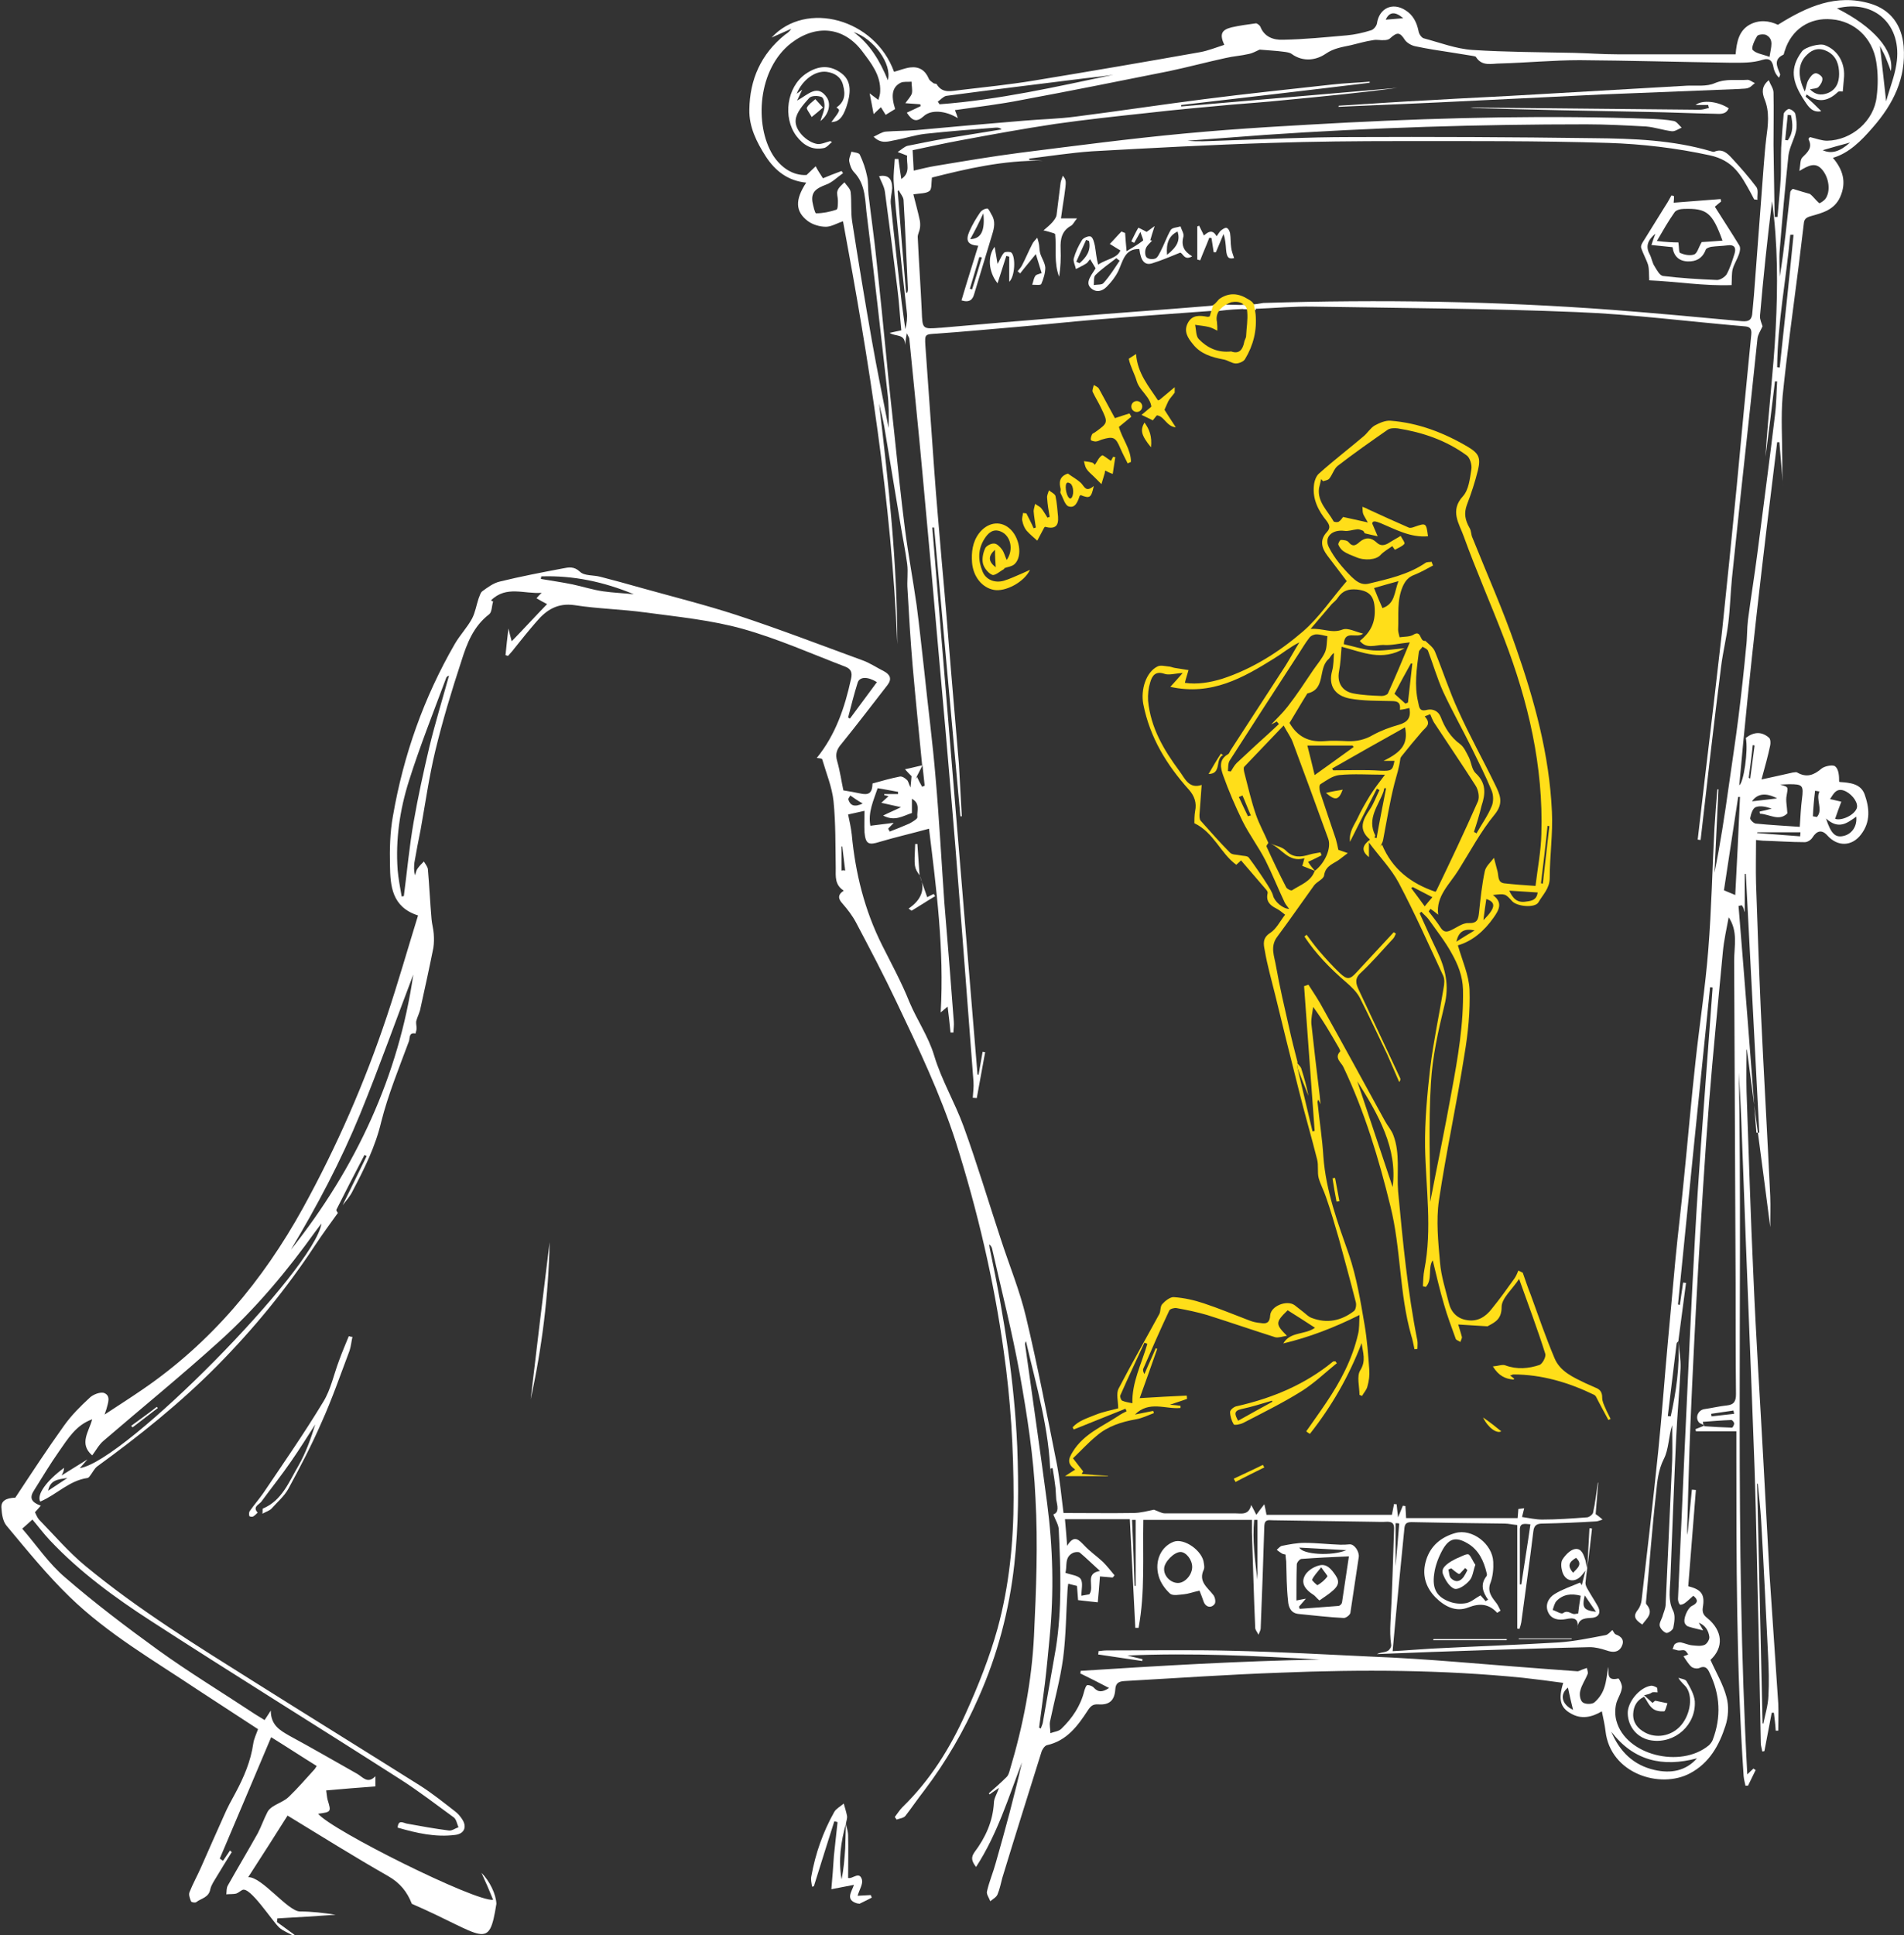 <?xml version="1.0" encoding="utf-8"?>
<!-- Generator: Adobe Illustrator 19.1.0, SVG Export Plug-In . SVG Version: 6.00 Build 0)  -->
<svg version="1.1" id="Layer_1" xmlns="http://www.w3.org/2000/svg" xmlns:xlink="http://www.w3.org/1999/xlink" x="0px" y="0px"
	 viewBox="0 0 522.4 530.8" style="enable-background:new 0 0 522.4 530.8;" xml:space="preserve">
<rect x="0" y="0" width="522.4" height="530.8" fill="#333333" stroke="none"/>
<style type="text/css">
	.st0{fill-rule:evenodd;clip-rule:evenodd;fill:#FFFFFF;}
	.st1{fill-rule:evenodd;clip-rule:evenodd;fill:#FFDE19;}
</style>
<g>
	<g>
		<path class="st0" d="M253,210.2C253,210.2,253,210.1,253,210.2C253,210.1,253,210.1,253,210.2C253,210.1,253,210.1,253,210.2
			C253,210.2,253,210.2,253,210.2z"/>
		<path class="st0" d="M513.8,35c5.7-6.5,9.2-13.6,8.5-22.3c-0.5-5.8-3.5-10-9.1-11.7c-9.4-2.8-17.4,0.8-25.4,5.8
			c-2.3-1.1-5.1-1.5-7.8,0c-2.8,1.6-3.5,4.5-3.8,8.1c-10.9,0-21.7,0-32.5,0c-3.9,0-7.9-0.3-11.8-0.4c-9.3-0.2-18.6-0.2-27.9-0.8
			c-4.5-0.3-8.9-2-13.4-3.2c-0.6-0.2-1.3-1.2-1.4-2c-0.5-2.4-1.5-4.4-3.6-5.7c-3.6-2.3-7.2-0.5-7.8,3.6c-0.1,0.7-0.9,1.7-1.6,1.9
			c-2.2,0.7-4.5,1.2-6.7,1.4c-5.8,0.5-11.6,1.1-17.5,1.2c-2.5,0.1-5.1-0.7-6.2-3.6c-0.2-0.4-0.9-0.9-1.2-0.9
			c-2.2,0.3-4.5,0.6-6.7,1.1c-2.8,0.7-3.3,1.9-2,4.8c-2.2,0.7-4.4,1.6-6.6,2c-15.2,2.7-30.4,5.3-45.6,7.8
			c-6.7,1.1-13.5,1.8-20.3,2.6c-2.2,0.2-4.8,1.1-6.4-1.6c-0.1-0.2-0.7-0.1-0.9-0.3c-0.5-0.4-1.1-0.7-1.3-1.3c-1-2.3-2.7-3.3-5.1-3
			c-1.5,0.2-2.9,0.8-4.4,1.2c-5.2-14.5-24.1-19.7-33.6-9.4c1.8-0.8,3.6-1.6,5.4-2.4c-0.5,0.8-1.1,1.2-1.7,1.6
			c-6.6,5.3-9.7,12.3-9.8,20.6c-0.1,4.7,2,8.9,4.5,12.8c2.6,4,6.1,6.7,11.1,7.2c-3.1,4.7-3,7.9,0.4,10.5c1.3,1,3.3,1.6,5,1.6
			c1.5,0,3.1-1,4.7-1.5c7.1,38.2,13.3,76.8,14.9,116c0-22.1-2.4-44-5-66c0.5,2.1,1,4.1,1.4,6.2c1.5,8.8,2.9,17.7,4.4,26.5
			c0.6,3.8,1.4,7.5,1.9,11.3c0.3,2.3-0.1,4.7,0.1,7c0.4,7,0.8,14,1.4,20.9c0.8,9.1,1.7,18.1,2.6,27.2c0,0,0,0,0.1,0c0,0,0,0.1,0,0.1
			c0.2,1.9,0.4,3.7,0.6,5.6c-0.2,0.1-0.5,0.2-0.7,0.3c-0.5-0.9-1-1.8-1.4-2.7c-0.1,0.2-0.2,0.4-0.4,0.6c0.6-1.3,1.3-2.5,1.9-3.8
			c0,0,0,0,0,0c0,0,0,0,0,0c-1.4,0.3-2.8,0.7-4.8,1.1c0.7,0.8,1.2,1.3,1.8,1.9c-0.1,0.7-0.1,1.6-0.3,3.1c-0.5-1.1-0.6-1.8-1-2.1
			c-0.5-0.5-1.3-1-1.9-0.9c-2.5,0.5-5,1.2-7.5,1.9c-0.1,2.7-1,3.3-3.6,2.7c-1.3-0.3-2.6-0.5-4.4-0.8c-0.5-2.3-0.9-5.2-1.7-8
			c-0.6-2-0.1-3.3,1.2-4.8c4.3-5.3,8.4-10.7,12.6-16.1c1.3-1.7,0.7-2.9-1-3.8c-2-1-3.9-2.3-5.9-3c-11.5-4.2-22.9-8.6-34.5-12.4
			c-8.6-2.8-17.4-5-26-7.4c-3.8-1.1-7.6-2.1-11.4-3.1c-1.9-0.5-4.4-0.2-5.6-1.4c-1.6-1.5-3.1-1.2-4.6-0.9
			c-5.8,1.1-11.6,2.2-17.3,3.6c-1.8,0.4-3.4,1.6-4.9,2.7c-0.5,0.4-0.7,1.3-1,2c-0.6,1.8-0.9,3.8-1.8,5.5c-1.3,2.4-3.3,4.5-4.7,6.9
			c-8.5,14.7-14.1,30.5-17,47.3c-0.8,4.4-0.9,9-0.8,13.5c0.1,5.6,0.5,11.4,7.7,13.7c-2.9,9.4-5.5,18.5-8.5,27.5
			c-6.1,18.3-13.8,35.9-23.1,52.8c-11,19.9-25.2,36.9-44.1,49.8c-3.2,2.2-6.5,4.3-10.3,6.8c0.3-0.9,0.4-1.2,0.5-1.5
			c0.4-1.6,1.3-3.6-0.6-4.4c-1-0.4-3.1,0.4-4,1.3c-2.5,2.3-5,4.8-7,7.6c-4.6,6.4-8.9,13-13.4,19.8c-2.6,0.1-4,0.9-3.8,2.9
			c0.1,1.7,0.4,3.6,1.4,4.8c5.6,6.7,11.1,13.5,17.3,19.5c10.5,10.2,23.2,17.5,35.3,25.6c5.5,3.6,11,7.2,16.4,10.7
			c-0.5,1.4-1.1,2.6-1.3,3.9c-0.7,4.9-2.6,9.3-4.9,13.6c-1.1,2-2.2,4-3.1,6.1c-2.1,4.7-4.2,9.4-6.3,14.2c-1,2.3-2.3,4.6-3.2,6.9
			c-0.3,0.7,0.1,1.7,0.4,2.5c0.1,0.3,1.2,0.5,1.5,0.2c1.3-1,3.4-1.2,3.8-3.5c0.3-1.3,1.2-2.5,1.9-3.7c1.3-2.2,2.7-4.4,4-6.5
			c-0.2-0.1-0.3-0.3-0.5-0.4c-0.6,0.9-1.3,1.9-1.9,2.8c-0.3-0.2-0.6-0.4-0.9-0.6c4.7-11,9.3-22,14.1-33.3c4.2,2.6,8.3,5.3,12.5,7.9
			c-0.3,0.4-0.4,0.7-0.6,0.9c-2.3,2.5-4.5,5.1-7,7.5c-1.2,1.2-3,1.8-4.4,2.7c-0.6,0.4-1.2,0.9-1.5,1.5c-1,1.9-1.7,4-2.7,5.9
			c-2.7,4.8-5.5,9.5-8.2,14.3c-0.4,0.7-0.3,1.6-0.4,2.4c0.9-0.1,1.9,0,2.7-0.2c0.6-0.2,1.1-0.7,1.7-1c2.1-1,8,8.3,10.1,10.3
			c1.1,1,2.6,1.5,4,2.3c0.1-0.1,0.1-0.2,0.2-0.3c-1.6-1.2-3.2-2.3-4.8-3.5c0-0.3,0.1-0.6,0.1-1c5.3-0.3,10.6-0.6,16-1
			c-3.3-0.5-6.6-0.9-9.8-0.9c-3.3,0-10.5-9.6-14.2-9.4c4-6.2,7.6-11.8,10.8-16.9c9.2,5.6,18.3,11.3,27.6,16.6
			c3.3,1.9,5.2,4.3,6.5,7.6c20,8.7,21.1,13.2,23.2,0c-0.1-2.6-1.8-6.2-4.1-8.5c1.2,2.6,2.2,4.9,3.2,7.4c-4.8,0.6-44.4-19.1-48-23.6
			c3.6-0.5,3.6-0.5,2.6-3.8c-0.2-0.7-0.2-1.4-0.4-2.6c4.6-0.4,9.1-0.8,13.5-1.1c0-0.6,0-1.5,0-2.8c-2.1,2.2-3.4,0.3-4.9-0.6
			c-6.2-3.5-12.4-7.1-18.7-10.5c-2.6-1.5-5.1-2.9-5.1-6.9c-0.8,1.2-1.2,1.9-1.7,2.6c-1-0.6-1.8-1.1-2.6-1.6
			c-8.9-5.9-18-11.4-26.6-17.6c-8.7-6.3-17.3-12.8-25.5-19.9c-4.5-3.8-7.9-8.9-11.8-13.4c1.3-1.1,2-1.8,2.8-2.5
			c1.7,2,3.1,3.9,4.8,5.7c8.2,8.7,17.8,15.7,27.7,22.1c22.7,14.7,45.7,28.9,68.5,43.5c5,3.2,9.8,6.9,14.6,10.4
			c0.7,0.5,0.9,1.8,1.3,2.7c-0.9,0.3-1.8,1-2.6,0.9c-3.9-0.5-7.8-1.2-11.6-1.9c-1-0.2-2.3-1.2-2.5,1.1c5.2,1.5,10.4,2.7,15.8,2
			c2.5-0.3,3.3-2.2,1.9-4.3c-0.5-0.8-1.2-1.6-2-2.2c-3.1-2.4-6.2-4.9-9.5-7c-15.1-9.5-30.3-18.9-45.4-28.4
			c-15.9-10-32-19.9-46.5-31.9c-4.6-3.8-8.5-8.4-12.7-12.7c-0.5-0.6-0.8-1.4-1.1-2c0.6-0.7,1.1-1.2,1.6-1.8c-2.7-1-3.2-2.2-1.8-4.3
			c2.2-3.5,4.4-7.2,6.8-10.6c2.4-3.4,4.6-7.2,9.1-8.8c-0.9,3.4-3.7,6.7,0,9.9c1-1.3,1.8-2.9,3.1-4c10.6-9.1,21.4-17.9,31.8-27.3
			c10-9,18.6-19.3,26.4-30.2c0.5-0.7,1-1.3,1.6-2.1c-1.9,12.5-53.8,65.2-66.3,67.1c0.9-1,1.5-1.7,2.1-2.4c-2.3,1.4-4.5,2.8-7.1,4.4
			c0.3-0.6,0.4-0.8,0.5-1.1c0.1-0.3,0.1-0.6,0.2-1c-4.9,3.6-7.5,7.3-6.6,9.2c0.1,0,0.2,0.1,0.2,0c4.4-1.9,7.8-5.7,12.8-6.4
			c0.2,0,0.5-0.3,0.7-0.6c0.7-0.9,1.2-2,2-2.6C38,394,49.3,385,59.5,374.7c10.1-10.2,19.1-21.2,27-33.2c2-3,4.1-5.9,6.2-8.8
			c-0.2-0.3-0.5-0.7-0.4-0.9c2.5-5,5.1-10,7.7-15c0.2,0.1,0.4,0.2,0.6,0.3c-2.2,4.5-4.4,9-6.6,13.5c1-1.3,2.1-2.5,2.8-4
			c3.2-6.1,6.2-12.1,7.8-18.9c1.9-7.5,4.9-14.8,7.6-22.1c0.3-0.8-0.1-2.5,1.8-2.1c0.1-0.5,0.3-0.9,0.3-1.4c0-0.7-0.2-1.4-0.1-2
			c0.3-1.2,1-2.4,1.2-3.7c1.2-5.4,2.4-10.9,3.5-16.4c0.2-1.3,0.2-2.6,0.1-3.9c-0.1-1.4-0.5-2.7-0.6-4c-0.4-4.6-0.6-9.1-1-13.7
			c-0.1-0.7-0.7-1.4-1.1-2.1c-0.6,0.6-1.2,1.2-1.7,1.9c-0.4,0.5-0.5,1.2-0.7,1.9c-0.4-1.2-0.3-2.4-0.2-3.5c0.5-3,1.1-6,1.7-9
			c1.3-7.2,2.3-14.4,4-21.5c2-8.3,4.5-16.6,7.2-24.8c1.5-4.8,3.3-9.5,7.6-12.8c0.8-0.6,0.7-2.3,1.1-3.5c-0.2-0.1-0.4-0.2-0.6-0.3
			c4.2-4.2,9.2-1.7,13.9-2.1c-0.6,0.6-1,1-1.4,1.5c1,0.6,2.1,1.2,2.9,1.6c-3.2,3.3-6.4,6.8-9.7,10.2c-0.3-1.1-0.6-2.2-0.9-3.5
			c-0.3,2.6-0.6,5-0.8,7.3c0.2,0.1,0.4,0.1,0.7,0.2c0.6-0.7,1.2-1.3,1.7-2c2-2.5,4-5,6.1-7.4c2.7-3.2,5.8-5.2,10.5-4.5
			c6.4,1,12.9,1.1,19.4,2c9,1.2,18.1,2.1,26.7,4.5c9.6,2.7,18.8,6.8,28.2,10.4c1.5,0.6,1.9,1.6,1.5,3.3c-1.7,7.8-4.2,15.3-9.4,21.7
			c0.7,0.1,1.4,0.1,1.5,0.4c1.1,3.8,2.7,7.6,3.1,11.5c0.6,6,0.5,12.2,0.6,18.3c0,2.3-0.3,4.6,2.2,6.2c-1.8,1.2-1.5,2.3-0.3,3.6
			c1.4,1.6,2.7,3.3,3.7,5.2c3.8,7.2,7.6,14.4,11.1,21.8c6,12.6,12,25.1,16.3,38.5c5.9,18.7,10.4,37.8,13.1,57.3
			c1.9,13.3,2.7,26.7,2.7,40.1c0,12.1-1.2,24.2-4.4,35.9c-2.2,7.9-5.3,15.7-8.7,23.2c-4.3,9.6-9.8,18.4-17.4,25.8
			c-0.8,0.8-1.4,1.8-2.1,2.7c0.2,0.2,0.3,0.4,0.5,0.7c0.8-0.3,1.9-0.4,2.4-1c1.8-2.3,3.4-4.7,5.2-7c6-7.9,10.9-16.4,14.9-25.5
			c5.2-11.7,8.4-23.9,9.8-36.5c1.2-10.7,1.2-21.5,0.8-32.3c-0.8-18-3.6-35.6-7.3-53.2c-0.2-0.8-0.3-1.6-0.4-2.3
			c0.5,0.4,0.7,0.8,0.8,1.2c2.6,11.5,5.5,22.8,7.6,34.4c2,11.2,3.8,22.6,4.3,34c0.7,12.5,0.2,25.2-0.4,37.7
			c-0.6,12.5-3,24.8-6.6,36.8c-0.2,0.7-0.4,1.5-0.9,2c-1.6,1.6-3.2,3-4.9,4.5c0.1,0.1,0.2,0.2,0.2,0.3c0.7-0.5,1.4-1,2.6-1.8
			c-0.6,1.7-1.4,2.9-1.4,4.1c-0.3,5.1-2.3,9.5-5.3,13.5c-1,1.4-0.9,2.4,0.4,4.1c5.9-9.1,8.9-19.1,12.6-28.7
			c-2.1,9.3-4.6,18.5-7.2,27.6c-0.7,2.6-1.8,5.1-2.4,7.8c-0.2,0.8,0.6,1.8,0.9,2.7c0.7-0.6,1.7-1.1,2-1.9c0.6-1.4,0.9-3,1.3-4.5
			c3.5-11.5,7.1-22.9,10.7-34.4c0.2-0.8,0.9-1.8,1.5-2c5.5-1.2,8.5-5.3,11.3-9.6c0.8-1.2,1.4-1.7,2.9-1.6c3,0.2,4.4-1.1,4.6-4.1
			c0.1-1.7,0.9-2.2,2.5-2.3c14.3-0.8,28.6-1.8,42.9-2.3c22.2-0.9,44.3-0.8,66.4,1.4c3.7,0.4,7.4,0.9,11.1,1.4
			c-1.4,4.5-0.8,6.8,2.1,8.4c2.9,1.7,5.8,1,8.5-0.6c0.4,2,0.8,3.7,1,5.4c1.3,11.7,15,16,23.2,11.6c5.3-2.8,8-7.7,9.7-13
			c0.8-2.4,1-5.4,0.3-7.9c-0.9-3.5-2.9-6.8-4.4-10.2c3.7-3.4,3.4-8-0.9-11.5c-1-0.8-1.4-1.5-1.2-2.9c0.6-3.5-0.3-4.9-4-5.8
			c0.7-8.8,1.4-17.6,2.1-26.4c-0.4,0-0.7-0.1-1.1-0.1c-0.4,4-0.8,8-1.2,12.4c-0.1-0.8-0.1-1.1-0.1-1.5c0.3-9.6,0.5-19.3,0.9-28.9
			c0.6-14.1,1.3-28.1,2.1-42.2c0.9-15.3,1.8-30.6,3-45.8c1.1-13.9,2.5-27.7,3.8-41.5c0.3-3.2,1-6.3,1.6-9.5
			c2.6,3.9,1.5,7.9,1.5,11.9c0,0.2,0,0.3,0,0.5c0.1,29.3,0.3,58.6,0.4,88c0,10.1,0,20.3,0.1,30.4c0,1.9-0.5,2.9-2.5,3.1
			c-2,0.2-4,0.7-6.1,1c-1.7,0.2-2.7,2.2-1.6,3.6c0.3,0.4,0.9,0.5,1.6,0.9c-1.3,0.5-1.9,0.8-2.5,1c0,0.2,0.1,0.4,0.1,0.6
			c3.6,0,7.2,0,11.1,0c0,2.1,0,3.9,0,5.7c0,29.7,0,59.3,2,88.9c0.1,0.9,0.3,1.7,0.5,2.6c0.2,0,0.5,0,0.7,0c0.7-1.4,1.4-2.9,2.1-4.3
			c-0.2-0.1-0.4-0.2-0.6-0.4c-0.4,0.4-0.9,0.8-1.7,1.6c-3.5-64.4-1.3-128.5-2.3-192.5c0.5,8.3,0.8,16.6,1.1,24.9
			c1,27.9,2.2,55.8,3.2,83.7c0.5,14.7,0.7,29.5,1.1,44.2c0.2,10.4,0.4,20.8,0.6,31.1c0,0.8,0.3,1.5,0.4,2.3c0.2,0,0.4,0,0.6-0.1
			c0.7-3.5,1.3-7,2-10.5c0.2,0,0.4,0,0.6,0c0.2,1.6,0.4,3.2,0.5,4.9c0.2,0,0.5,0,0.7,0c0-2.5,0.1-4.9,0-7.4
			c-0.8-11.8-1.6-23.6-2.4-35.5c-0.6-10.4-1.1-20.9-1.7-31.3c-0.9-16.7-2-33.4-2.7-50c-0.8-17-1.3-34.1-1.9-51.1
			c-0.1-3.8,0-7.7,0-11.5c0,0,0.1,0,0.1,0c2.1,16.1,4.3,32.3,6.4,48.7c0-3,0.1-5.7,0-8.4c-0.8-17.1-1.8-34.2-2.6-51.3
			c-0.5-11.5-0.9-23-1.3-34.6c-0.1-3.9,0-7.8,0-11.9c1.1,0.1,1.5,0.2,1.9,0.2c3.8,0.1,7.7,0.4,11.5,0.4c0.7,0,1.7-0.6,2.1-1.3
			c1.2-1.9,2.6-2.2,4.1-0.5c2.8,3.1,6.7,3,9.2-0.3c2.7-3.5,2.3-7.3,1-11c-1.1-3-4.1-3.2-6.8-3.4c-0.1,0-0.1-0.1-0.2-0.1
			c0-1.6-0.1-3.4-1.1-4.2c-0.6-0.5-2.8-0.1-3.7,0.6c-2.1,1.8-4.1,2.6-6.7,1.1c-0.3-0.2-0.8,0-1.2,0c-2.7,0.6-5.3,1.2-8.6,1.9
			c1-3.7,1.8-6.5,2.4-9.4c0.1-0.6,0.1-1.6-0.3-2c-2-1.8-4.2-1.7-6.4,0c0.7,3.5-0.6,12.3-1.8,13c2.8-31.4,6.5-62.8,10.4-94.1
			c0.2,0,0.4,0,0.6,0c0.4,4.3,0.7,8.6,1.1,12.9c-0.3-2.7-0.3-5.4-0.3-8.1c0-5.8-0.4-11.7,0.1-17.5c1.2-11.9,2.9-23.8,4.4-35.7
			c0.5-3.8,0.9-7.7,1.4-11.5c0.1-1.2,0.5-1.7,1.9-2.1c3.2-0.9,6.5-1.7,8.1-5.3c1.8-4.1,0.7-7.5-2-10.7C507.3,42,510.6,38.7,513.8,35
			z M13.2,408.9c0.6-3,2.7-3.1,5.3-3.5C16.4,406.8,14.9,407.8,13.2,408.9z M79.8,342.8c7.2-12,13.7-24.3,19-37.2
			c5.3-13,10-26.2,14.6-38.3C109.4,294.9,97.8,320.2,79.8,342.8z M117.8,204.9c-1.6,6.8-3.1,13.6-4.3,20.5
			c-1.2,6.8-1.8,13.6-2.7,20.4c-0.2,0-0.4,0.1-0.6,0.1c-0.4-2.4-0.9-4.9-1.1-7.3c-0.6-8.3,0.6-16.5,3.1-24.4
			c3-9.5,6.7-18.8,10.2-28.2c0.1-0.3,0.3-0.5,0.8-0.7C121.4,191.8,119.4,198.3,117.8,204.9z M165.5,162.2c-2.8-0.4-5.6-1.3-8.4-1.9
			c-2.9-0.6-5.8-1-8.7-1.5c0-0.2,0.1-0.5,0.1-0.7c8.8-0.3,17.2,1.5,25.4,4.9C171.1,162.7,168.3,162.6,165.5,162.2z M235.3,187.3
			c0.5-1.7,2.7-1.8,5.3-0.2c-2.6,3.5-5,6.8-7.4,10c-0.2-0.1-0.4-0.2-0.5-0.3C233.5,193.7,234.3,190.5,235.3,187.3z M475.2,391.6
			c-2.6-0.1-5.1-0.2-7.7-0.4c-0.1,0-0.1-0.4-0.3-1.2c2.7-0.2,5.2-0.4,7.8-0.5c0.3,0,0.8,0.6,0.8,1
			C475.8,390.8,475.4,391.6,475.2,391.6z M469.6,388.5c0-0.2-0.1-0.5-0.1-0.7c2-0.3,4.1-0.6,6.1-0.9c0.1,0.3,0.1,0.6,0.2,0.9
			C473.7,388,471.7,388.3,469.6,388.5z M482.3,407c0.3,3.3,0.7,6.6,0.9,10c0.7,12.3,1.3,24.6,1.9,36.9c0.2,3.8,0.3,7.6,0.1,11.3
			c-0.1,2.6-0.9,5.1-1.4,7.6c-0.1,0-0.2-0.1-0.2-0.1c-0.5-21.9-1-43.9-1.5-65.8C482.1,407,482.2,407,482.3,407z M506.5,217.1
			c1.9,1,3.5,3.3,2.9,4.7c-0.8,1.9-4.2,3.4-5.9,2.8c0.6-1.7,1.1-3.2,1.7-4.7c-1-0.2-2-0.5-3.1-0.7
			C503.1,217.7,503.9,215.8,506.5,217.1z M509.3,224c0.3,2.6-1.2,4.8-3.5,5.3c-2.2,0.5-3.4-0.5-4.8-4.8
			C504.5,227.7,506.9,225.7,509.3,224z M498,216.9c0.4,0.1,0.8,0.1,1.2,0.2c-1.1,2.2,1.1,5-0.7,7c-0.4-0.1-0.7-0.1-1.1-0.2
			C497.5,221.7,497.7,219.3,498,216.9z M520.3,17.7c-0.5,3.3-1.8,6.4-2.8,10.1c-0.6-5.7-1.2-10.6-1.7-15.2c0.3,0.7,1,1.8,1.5,3
			c0.5,1.2,1,2.5,1.5,3.9c1-5.6-4.8-12.2-14.8-17.2C514.3-0.3,522.1,6.9,520.3,17.7z M482.1,9.9c0.3-0.5,1.9-0.6,2.5-0.3
			c2.2,1.2,1.3,3.3,0.9,6c-1.8-0.7-3.7-0.9-4.6-1.9C480.4,13.2,481.4,11,482.1,9.9z M385,5c-1.7,0.1-3.2,0.3-4.8,0.4
			C381.2,3.2,382.8,3.1,385,5z M259.6,26.3c12.6-1.7,25.2-3.2,37.9-4.8c2.7-0.3,5.4-0.6,8-1c-15.7,3.3-31.5,6.9-47.7,8.1
			c-0.2-0.2-0.3-0.5-0.5-0.7C258,27.4,258.8,26.5,259.6,26.3z M243.6,22c-2.2-5.4-5-10-9.4-13.2C239.7,10.6,244.8,17.5,243.6,22z
			 M240.8,216.2c2,0.3,3.8,0.7,5.6,1c0,0.2,0,0.4,0,0.6c-1.3,0-2.6,0-3.8,0c0,0.1,0,0.2,0,0.3c0.3,0.1,0.6,0.1,1.2,0.3
			c-0.6,0.5-1.1,1-2,1.8c2.1,0.5,3.7,0.8,5.4,1.2c-1.6,0.8-3.3,1.5-4.9,2.3c3.2,1.7,5.4,0.1,7.9-0.7c0-1.3,0-2.4,0-3.9
			c2.4,1.3,1.3,3.4,1.5,5c0.1,0.5-1.3,1.3-2.2,1.8c-1.8,0.8-3.6,1.5-5.4,2.2c-0.1-0.3-0.3-0.5-0.4-0.8c0.4-0.5,0.9-0.9,1.5-1.6
			c-2.2,0.3-4.2,0.5-6.4,0.8C238.1,222.8,239.7,219.5,240.8,216.2z M230.9,238.8c0-2.2,0-4.4,0-6.6c0.1,0,0.1,0,0.2,0
			c0.3,2.2,0.5,4.4,0.8,6.6C231.6,238.7,231.2,238.7,230.9,238.8z M233.3,218.2c1,0.7,2,1.4,3.4,2.2c-2.3,1.1-3.4,0.5-3.9-1
			C232.6,219.1,233.1,218.6,233.3,218.2z M286.1,472.6c-0.1,0.5-0.4,1-0.5,1.5c-0.2-0.1-0.3-0.1-0.5-0.2c0.5-4.1,1.1-8.1,1.6-12.2
			c0.5-4.2,0.9-8.5,1.3-12.7c1.2-12.3,0.9-24.5-0.7-36.7c-1.9-14.4-4-28.8-6-43.2c-0.1-0.4-0.1-0.8,0.2-1.2
			c2.8,12.2,6.5,24.3,6.7,37c0-0.7,0-1.4,0-2.1c0.2,0,0.4-0.1,0.6-0.1c0.3,1.8,0.6,3.6,0.8,5.4c0.1,1.1,0.1,2.1,0.2,3.2
			c0.3,1.7,0.9,3.5-0.8,4.1c0.6,1.6,1.5,2.9,1.5,4.3c0.5,10.8,0.9,21.6-0.8,32.4C288.5,458.9,287.3,465.7,286.1,472.6z M430.2,462.9
			c0.4,2,0.9,4.1,1.4,6.1C428.4,467.5,427.9,464.7,430.2,462.9z M454,485.5c-5.8-1.3-9.6-5-11.9-10.5c6.1,8,14.1,9.8,23.5,7.3
			C462.5,485.8,458.4,486.5,454,485.5z M493.9,229.4c-3.9-0.3-7.9-0.6-11.8-0.9c0-0.1,0.1-0.2,0.1-0.2c3.9,0,7.9,0,11.8,0
			C494,228.6,493.9,229,493.9,229.4z M490.9,215.1c3.7,0,4,0.3,3.5,4.1c-0.3,2.3-0.4,4.7-0.6,7.6c-4.2-0.3-8.2-0.5-12.1-0.9
			c-0.6-0.1-1.6-1.1-1.5-1.5c0.2-1.1,0.7-2.7,1.5-3c1.3-0.5,2.9-0.1,4.4,0.4c-1.1,0.3-2.2,0.6-3.3,0.8c0,0.2,0,0.4,0.1,0.6
			c2.6,0.1,5.2,2.2,7.5-0.1c-0.1-2-0.5-3.5-0.2-4.9c0.4-2.4,0.6-2.3-1.8-3C489.3,215.2,490.1,215.1,490.9,215.1z M487.6,219
			c-2.4,0.3-4.4,0.5-6.9,0.8C482.2,217.6,484.6,217.4,487.6,219z M480.9,204.4c0.2,0,0.3,0,0.5,0.1c-0.4,3-0.8,6.1-1.2,9.1
			c-0.1-0.1-0.2-0.2-0.4-0.3C480.2,210.4,480.6,207.4,480.9,204.4z M478.4,249.2c0.1,0.3,0.1,0.6,0.3,1c0-3.5,0-7,0-10.5
			c0.1,0,0.2,0,0.3,0c1.2,23.7,2.5,47.3,3.7,71c-0.3,0-0.6,0-0.8,0c-1.6-20.7-3.2-41.5-4.9-62.2c0.3-0.1,0.6-0.1,0.9-0.2
			C478.1,248.6,478.3,248.9,478.4,249.2z M476.9,218.6c0.2,0,0.4,0,0.5,0c-0.4,9-0.8,17.9-1.3,26.9c-0.9-0.4-1.7-0.7-3.1-1.3
			C474.3,235.8,475.6,227.2,476.9,218.6z M488.3,100.8c-0.2,0-0.5,0-0.7-0.1c0.1-12.2,2.5-24.2,3.6-36.3c0.3,0,0.6,0,0.9,0
			C490.9,76.6,489.6,88.7,488.3,100.8z M500.1,41.2c2.4-0.7,4.8-1.4,7.5-2.1C504.8,41.6,502.5,42.3,500.1,41.2z M501.3,38.6
			c-1.5,0-3-0.6-4.7-1c0,0-0.5,0.5-0.4,0.6c1.2,2.3-0.2,3.5-1.7,5c-0.6,0.6-0.5,1.9-0.8,3.7c2.6-1.6,4.5-2.5,6.3-0.3
			c1.9,2.3,2.3,6,0.8,8c-0.4,0.5-1.6,1.3-1.7,1.1c-1-0.9-1.8-2-2.5-2.5c-1.4-0.4-2.8-0.8-4.7-1.4c0,0-0.6,0.4-0.7,0.9
			c-0.9,7.7-1.6,15.5-2.9,23.2c0-2.4-0.2-4.9,0-7.3c0.7-8.7,1.5-17.4,2.4-26c0.3-2.3,1.6-4.4,2.1-6.7c0.3-1.5,0.1-3.1-0.2-4.6
			c-0.1-0.6-1.1-1.3-1.7-1.4c-0.4-0.1-1.4,0.8-1.5,1.3c-0.3,3.1-0.5,6.2-0.7,9.3c-0.1,2.7,0,5.4-0.1,8c-0.2,3.7-0.6,7.3-0.9,11
			c-0.3,0-0.5,0-0.8,0c-0.1-6.6-0.2-13.2-0.3-19.8c0-4.8,0.1-9.5,0-14.3c0-1.1-0.8-2.1-1.3-3.4c-2.1,1.7-1.8,3.5-1.2,5.1
			c1.5,3.6,1,7.2,0.5,10.9c-0.3,2.5-0.5,5.1-0.7,7.6c-0.8,10.2-1.5,20.3-2.3,30.5c-0.2,3.2-0.5,6.4-0.8,9.6
			c-0.1,1.8-0.7,2.6-2.9,2.4c-11.8-1.1-23.6-2.2-35.4-3.1c-31.9-2.4-63.9-2.9-95.9-1.9c-4.5,0.9-8.5,0.4-13,0.4
			c-0.6,0.2-1.2,0.4-1.7,0.4c-13.2,1.1-26.4,2-39.5,3.1c-11.4,0.9-22.8,1.9-34.2,2.9c-0.1,0-0.2,0-0.2,0c-5,0.4-4.9,0.4-5.1-4.7
			c-0.3-6.7-0.8-13.5-1.1-20.2c0-0.8,0.5-1.6,0.6-2.4c0.1-0.6,0.1-1.3,0-2c-0.5-2.4-1.2-4.9-1.8-7.3c1.9-0.3,3.5-0.2,4.4-0.9
			c0.7-0.5,0.5-2.1,0.7-3.7c9.5-2.4,19.7-4.8,30.4-4.6c-1.2-0.1-2.5-0.1-3.7-0.2c0-0.1,0-0.3,0-0.4c5.7-0.7,11.5-1.6,17.2-2
			c16.3-0.9,32.7-1.8,49.1-2.3c11.8-0.4,23.6-0.5,35.3-0.5c19.1,0,38.2-0.1,57.3,0.5c9.3,0.3,18.6,1.4,27.8,3.4
			c6.5,1.4,8.6,5.5,11.2,10.2c0.3,0.6,0.7,1.3,1,1.9c0,0,0.2,0,0.9,0.1c-0.1-1.2,0.3-2.7-0.3-3.5c-2.1-2.8-4.4-5.4-6.8-8
			c-1.2-1.3-2.6-2.6-4.7-1.7c-0.3,0.1-0.6,0-0.9-0.1c-10.5-3.1-21.4-3.5-32.3-3.6c-22.2-0.3-44.3-0.4-66.5-0.3
			c-12.1,0-24.2,0.6-36.3,1c-2.9,0.1-5.7,0.3-8.6,0c7.1-0.5,14.2-1.1,21.3-1.6c29.3-2,58.7-2.9,88.1-2.9c5.5,0,11,0.3,16.5,0.6
			c2.3,0.2,4.6,1,7,1.3c0.8,0.1,1.8-0.6,2.7-1c-0.7-0.6-1.3-1.6-2.1-1.8c-2-0.4-4.1-0.5-6.1-0.6c-27.8-1-55.5-0.4-83.2,1
			c-15,0.8-29.9,1.6-44.8,3c-15.1,1.4-30.2,3.4-45.3,5.3c-7.7,1-15.4,2.3-23.2,3.6c-1.9,0.3-3.8,0.8-6,1.3c-0.1-1.9-0.2-3.5-0.3-5.6
			c4.3-0.9,8.7-1.9,13.1-2.7c8.6-1.6,17.3-3.2,26-4.5c8.4-1.2,16.8-2.1,25.2-3c7.8-0.9,15.5-1.6,23.3-2.3c4.7-0.4,9.3-0.7,14-1.2
			c10.5-1,20.9-2,31.4-3.4c-19.8,1.7-39.5,3.4-59.3,5.1c0-0.2,0-0.3,0-0.4c17.2-2,34.5-4,51.7-6.1c0-0.1,0-0.2,0-0.3
			c-3.5,0.3-6.9,0.4-10.4,0.8c-11.7,1.3-23.4,2.5-35,4c-11.8,1.5-23.6,3.3-35.4,4.8c-4.6,0.6-9.3,0.7-14,1.1
			c-9.9,0.8-19.8,1.7-29.7,2.6c-2.8,0.2-5.6,0.2-8.3,0.4c-1,0.1-2,0.8-3.3,1.4c2.2,2.2,4.2,1.2,6.1,0.9c2.7-0.5,5.4-1.4,8.1-1.7
			c6.5-0.7,12.9-1.2,19.4-1.7c0.5,0,1,0,1.5,0.5c-5.1,0.8-10.3,1.7-15.4,2.5c-3.5,0.6-6.9,1.3-10.4,2c-0.8,0.2-1.5,0.9-2.7,1.7
			c1.3,0.5,1.9,0.7,2.6,1c-0.3,2.1,1.1,4.6-1.6,6.4c-0.3-2-0.6-3.8-0.8-5.5c-0.3,0-0.7,0-1,0c-0.1,2.1-0.4,4.1-0.3,6.2
			c0.3,4.8,0.8,9.7,1.3,14.5c0.7,7.1,1.5,14.2,2.3,21.3c0.2,1.5,0,3.1-0.4,4.7c-0.3-2.4-0.7-4.9-1-7.3c-1-9.1-2.1-18.1-3-27.2
			c-0.1-1.4,0.3-2.8,0.4-4.2c0-2.7-1.2-3.7-3.6-3.3c0.5,1.4,1.4,2.8,1.6,4.3c1.2,8.8,2.3,17.6,3.4,26.4c0.5,3.8,0.7,7.7,1.1,11.6
			c-1.3,0.3-2.2,0.5-3.2,0.7c1.5,1.1,4.3,0.1,4.2,3.3c0.1-0.9,0.3-1.7,0.5-3.2c0.5,1,0.7,1.3,0.7,1.6c1.2,12.3,2.5,24.6,3.6,36.8
			c1.5,16.3,3,32.6,4.4,48.9c1.3,14.5,2.6,29,3.8,43.5c1.1,13,2.1,26.1,3.1,39.1c0.9,11.8,1.8,23.6,2.7,35.4
			c0.1,1.5-0.1,2.9-0.2,4.4c0.4,0,0.7,0.1,1.1,0.1c0.8-4.2,1.5-8.4,2.3-12.6c-0.2,0-0.4-0.1-0.7-0.1c-0.4,2.1-0.7,4.2-1.1,6.3
			c-0.1,0-0.2,0-0.3-0.1c-4.1-50-8.3-100-12.4-150c0.2,0,0.3,0,0.5,0c2.4,26.4,4.8,52.8,7.2,79.2c0.1,0,0.2,0,0.4,0
			c-0.3-4.8-0.5-9.5-0.8-14.3c-0.7-8.7-1.5-17.4-2.2-26c-0.8-9.8-1.6-19.7-2.5-29.5c-0.7-8.5-1.5-17-2.1-25.6
			c-0.8-11.2-1.6-22.5-2.4-33.7c-0.2-3.2-0.1-3.1,3.2-3.3c7.2-0.5,14.4-1.2,21.6-1.8c7.2-0.6,14.4-1.4,21.6-2
			c10.6-0.9,21.1-1.6,31.7-2.4c0.3,0,0.6,0,1.2,0c0,0.1,0,0.2-0.1,0.2c2.3-0.4,4.6-0.6,7-0.7c0.4,0,0.8-0.1,1.1,0
			c1.1,0,2.3,0.1,3.4,0.2c0-0.1,0-0.2-0.1-0.3c5.3-0.2,10.5-0.7,15.7-0.6c24.1,0.4,48.3,0.5,72.4,1.5c15.3,0.6,30.6,2.6,46,3.9
			c1.4,0.1,2.1,0.5,1.9,2.3c-1.4,13.9-2.7,27.8-4,41.7c-1.3,13.2-2.6,26.3-4,39.5c-1.5,13.4-3.1,26.8-4.7,40.2
			c-0.7,5.7-1.3,11.4-2,17.1c0.3,0,0.5,0.1,0.8,0.1c1.8-15.8,3.6-31.6,5.6-47.4c0.5-4.1,1.5-8,2-12.1c0.5-4.1,0.6-8.2,1-12.3
			c1.6-15.6,3.3-31.2,5-46.8c0.7-6.3,1.3-12.6,2-18.9c0.1-1.1,0.8-2.1,1.4-3.4c-0.2-0.7-0.8-1.9-0.7-2.9c0.9-10.5,2-20.9,3.3-31.4
			c1.6,11.6,1.6,23.4,1,35c-0.6,11.7-2.1,23.4-2.8,35.1c0.9-6.9,1.8-13.8,2.6-20.7c0.2,0,0.4,0,0.6,0c-0.2,3.1-0.2,6.2-0.6,9.3
			c-1.5,12.6-3.2,25.1-4.8,37.7c-0.8,6.2-1.8,12.3-2.6,18.4c-0.3,2.5-0.2,5-0.5,7.4c-0.6,6.4-1.3,12.8-2.1,19.2
			c-0.8,6.4-1.8,12.8-2.7,19.2c-1.1,7.9-2.3,15.7-3.9,23.6c0.4-7.6,0.7-15.3,1.1-22.9c-0.1,0-0.2,0-0.3,0c-0.3,3.5-0.6,7.1-0.8,10.6
			c-0.6,11.2-0.8,22.3-1.7,33.5c-0.8,10.2-2.4,20.4-3.5,30.6c-1.2,10.8-2.1,21.6-3.2,32.4c-0.7,7.3-1.6,14.5-2.3,21.8
			c-0.7,7.6-1.4,15.2-2.1,22.9c-0.9,9.8-1.6,19.7-2.6,29.5c-1.4,13.7-3,27.4-4.6,41.2c-0.1,0.8-0.4,1.7-0.9,2.4
			c-1.4,1.7-1.2,2.7,1.1,4.2c1.2-1.7,3.3-3.1,1.1-5.6c-0.2-0.3,0-1,0-1.4c0.9-9.8,1.6-19.5,2.7-29.2c0.3-3.1,0.6-6.2,2.1-9.2
			c1.4-2.7,1.3-6.2,2.3-9.3c0,3.2,0.1,6.5,0,9.7c-0.6,13.2-1.2,26.5-1.8,39.7c-0.1,1.1-0.6,2.1-0.9,3.2c-0.3,0.8-0.9,1.8-0.7,2.5
			c0.2,0.8,1.1,1.7,1.8,1.9c0.5,0.1,1.8-0.8,1.9-1.4c0.3-1.5,0.6-3.3,0-4.6c-1.5-2.9-0.9-5.8-0.8-8.6c0.5-13,1-26,1.6-39
			c0.3-6.3,0.9-12.6,1.2-19c0.1-2.5-0.4-4.9-0.6-7.4c0,0,0,0,0,0c0.4,7-0.6,13.8-2.1,20.6c-0.3,0-0.5-0.1-0.8-0.1
			c0.8-6.6,1.6-13.2,2.4-19.8c0-0.3,0.3-0.5,0.5-0.7c0,0,0-0.1,0-0.1c0,0,0,0.1,0,0.1c0,0,0,0,0-0.1c0.7-5.3,1.4-10.6,2.1-15.9
			c-0.3,0-0.5-0.1-0.8-0.1c-0.3,2-0.6,4.1-0.9,6.1c-0.2,0-0.3,0-0.5-0.1c2.9-29,5.8-58,8.8-87c0.2,0,0.5,0,0.7,0.1
			c-0.5,6.3-0.9,12.5-1.4,18.8c-1.2,16.3-2.5,32.7-3.4,49c-1.1,19.7-2,39.5-2.9,59.2c-0.6,13.6-1.2,27.1-1.8,40.7
			c0,0.5,0.2,1.2,0.5,1.5c0.2,0.2,1-0.1,1.4-0.4c0.8-0.6,1.5-1.3,2.3-2c1.4,1.1,1.3,2-0.4,2.8c-1.2,0.6-2.5,3.7-1.9,4.8
			c0.2,0.4,0.6,0.8,1.1,0.9c1.2,0.4,2.4,0.6,3.9,1c-0.4-0.8-0.8-1.4-1.2-2.1c1.8,0.7,2.7,2.2,2.9,3.9c0.1,0.7-0.7,2-1.4,2.2
			c-1,0.4-2.2,0.2-3.3,0.1c-1.1-0.1-2.1-0.6-3.1-0.8c-0.5-0.1-1.2,0.1-1.6,0.4c-0.4,0.3-0.4,0.9-0.7,1.4c0.5,0.1,1,0.3,1.5,0.4
			c0.6,0.1,1.3-0.2,1.8,0c0.4,0.1,0.7,0.7,1,1.1c-0.5,0.2-0.9,0.4-1.3,0.5c0.7,1,1.3,2.1,2.2,2.9c0.5,0.4,1.6,0.6,2.2,0.3
			c1.5-0.7,2.2,0.1,2.7,1.2c3,6.1,3.3,12.3,0.9,18.6c-0.2,0.5-0.6,1-1,1.4c-7.8,6.5-22.9,2.7-25.4-6.7c-0.4-1.4-0.4-3.1-0.1-4.5
			c0.3-1.5,1.4-2.9,1.6-4.5c0.2-0.8-0.8-2.7-1-2.6c-3.4,0.8-2.5-1.7-2.7-3.2c-0.4,1.9-0.5,4-1.2,5.9c-0.5,1.5-1.5,2.9-2.7,3.9
			c-0.7,0.5-2.5,0.5-3.2-0.1c-0.7-0.6-0.9-2.2-0.6-3.2c0.4-1.6,1.4-3,2-4.5c0.2-0.5-0.1-1.1-0.2-1.7c-0.5,0.2-0.9,0.3-1.4,0.5
			c-0.5,0.2-0.9,0.5-1.4,0.4c-11.2-0.8-22.3-1.7-33.5-2.6c-7.6-0.6-15.1-1.1-22.7-1.4c-12.6-0.6-25.3-1.3-37.9-1.6
			c-11.6-0.3-23.2-0.1-34.8-0.1c-0.8,0-1.5,0.1-2.3,0.2c0,0.3,0,0.6-0.1,0.9c4,0.6,8.1,1.2,12.1,1.8c0-0.2,0.1-0.3,0.1-0.5
			c-1.4-0.3-2.8-0.7-4.2-1c17.6-0.8,35.2,0.1,52.8,1.1c-21.9,0.4-43.8,1.7-65.6,3.1c0,0.2,0,0.4-0.1,0.7c2.5,1.2,5,2.5,7.9,4
			c-2,1.3-3,1.1-4.1,0c-0.4-0.5-1.2-0.8-1.8-0.8c-0.4,0-0.7,1-0.9,1.6c-1,4.1-3.3,7.5-6.3,10.4c-0.7,0.7-2,0.8-3,1.2
			c0-1.1-0.3-2.2-0.1-3.2c1.2-5.8,2.8-11.5,3.6-17.4c0.8-6.2,0.8-12.4,1.2-18.6c0-0.5,0.1-1.1,0.2-1.8c0.8,0.2,1.5,0.4,2.4,0.6
			c0.1,1.3,0.2,2.7,0.3,3.9c1.8,0.2,3.4,0.4,5.4,0.6c0.2-1.9,0.4-4.4,0.6-7.1c1.4,0.1,2.4,0.2,3.5,0.3c0.2-0.2,0.3-0.4,0.5-0.6
			c-1-1.2-2-2.5-3.2-3.7c-1.6-1.5-3.5-2.8-5-4.4c-1.5-1.5-2.8-3.3-4.8,0c-0.2-2.8-0.4-5.1-0.6-7.3c5.9,0,11.7,0,17.8,0
			c0.5,10.1,1,19.9,1.5,29.8c0.3,0,0.6,0,0.9,0c1.8-9.7,1.1-19.6,1.3-29.6c9.9,0,19.7,0,29.8,0c0,1.2,0,2.3,0,3.4
			c0.3,8.7,0.5,17.4,0.9,26.2c0,0.6,0.6,1.2,0.9,1.9c0.2-0.6,0.6-1.2,0.6-1.8c0.4-9.4,0.7-18.8,1-28.1c0.1-1.9,1.3-1.5,2.4-1.5
			c9,0.1,18,0.3,26.9,0.4c1.5,0,3,0.1,4.4,0c1.3,0,1.9,0.4,1.9,1.8c-0.3,8.6-0.5,17.3-1,25.9c-0.1,2.1-0.1,4,0.2,6.1
			c0.1,0.5-0.5,1.5-1.1,1.7c-0.8,0.4-1.9,0.3-2.8,0.8c10.1-0.4,20.2-0.8,30.3-1.1c9.4-0.3,18.7-0.6,28.1-0.8c1.5,0,3.1,0.4,4.6,0.9
			c1.7,0.6,3.2,0.6,4.1-1c0.9-1.7,0.1-2.8-1.6-3.4c-0.4-0.2-0.6-0.8-0.9-1.2c-0.6,0.5-1.2,1.3-1.9,1.4c-4.2,0.8-8.5,1.7-12.8,2
			c-11.7,0.7-23.3,1.1-35,1.7c-3.4,0.2-6.8,0.5-10.6,0.7c0.6-6.4,1.1-12.3,1.7-18.2c0.5-5.1,1-10.1,1.5-15.2c0.1-1.4,0.4-2,2-2
			c8.5,0.2,17,0.3,25.4,0.4c1.2,0,2.4,0.3,3.6,0.4c0,9.6,0,19,0,28.4c0.2,0,0.4,0.1,0.6,0.1c0.2-0.6,0.4-1.2,0.5-1.8
			c1.1-8.3,2.3-16.6,3.3-24.9c0.2-1.9,1.1-2.2,2.7-2.2c4.8-0.1,9.7-0.3,14.5-0.6c0.4,0,0.9-0.2,1.8-0.5c-0.8-0.7-1.3-1.1-1.9-1.5
			c0.2-2.8,0.5-5.7,0.7-8.6c0,0-0.1,0-0.1,0c-0.4,2.7-0.7,5.5-1.3,8.2c-0.1,0.5-1.1,1.3-1.7,1.3c-4.1,0.3-8.2,0.6-12.3,0.6
			c-1.7,0-3.4-0.4-5.5-0.7c0.1-0.5,0.4-1.5,0.6-2.4c-0.1,0-0.8,0.1-1.6,0.2c-0.1,0.9-0.1,1.7-0.2,2.5c-10.3,0-20.4,0-30.6,0
			c-0.1-1.3-0.1-2.3-0.2-3.3c-0.2,0-0.5-0.1-0.7-0.1c-0.4,0.9-0.7,1.8-1.3,3.2c-0.2-1.6-0.3-2.6-0.4-3.6c-0.2,0-0.5,0-0.7-0.1
			c-0.2,1-0.4,2.1-0.6,3c-11.4,0-22.9,0-34.4,0c-0.2-1.2-0.4-1.9-0.6-2.9c-0.8,1-1.4,1.8-2.2,2.9c-0.5-1-0.8-1.6-1.4-2.7
			c-0.7,2.9-2.7,2.3-4.4,2.3c-6.4,0-12.8,0-19.3,0c-0.9,0-1.8-0.6-3-1c-1.6,0.3-3.6,0.9-5.7,0.9c-6.3,0.1-12.6,0-19.1,0
			c-0.6-4.7-1-9.1-1.8-13.3c-2.7-13.5-5.3-27.1-8.5-40.5c-1.7-7.2-4.6-14.2-6.9-21.3c-3.4-10.3-6.5-20.7-10.2-30.9
			c-2.4-6.6-6.1-12.8-8.1-19.5c-1.6-5.3-4.7-9.7-6.8-14.7c-2.1-5.3-4.9-10.4-7.5-15.6c-4.8-9.6-7.3-19.7-8.3-30.3
			c-0.2-1.8-0.6-3.6-1-5.5c1.3-0.3,2.7-0.6,4.5-1c0,2.1-0.1,4,0,5.9c0.3,3.2,1.1,3.6,4.2,2.6c4.4-1.3,8.8-2.3,13.5-3.6
			c2,16.4,4.2,33,3.2,50.4c1-0.8,1.4-1.2,1.9-1.6c0.3,2.5,0.6,4.8,0.8,7.1c0.3,0,0.5,0,0.8,0c0-1,0.2-2,0.1-3
			c-0.8-10.9-1.7-21.8-2.6-32.7c-0.8-11.4-1.4-22.8-2.4-34.2c-0.8-9.7-2.1-19.5-3.1-29.2c-0.7-6-1.3-12.1-2.1-18.1
			c-1-7-2.3-13.9-3.2-20.9c-1.1-8.6-2-17.3-2.9-26c-0.7-6.7-1.5-13.4-2.1-20.1c-0.9-9.2-1.8-18.3-2.8-27.5c-0.6-6-1.5-12.1-2.2-18.1
			c-0.2-1.7,0-3.5-0.4-5.1c-0.4-2-1.1-4-2-5.9c-0.2-0.5-1.5-0.6-2.3-0.8c-0.2,0.9-0.7,1.8-0.6,2.6c0.2,1.1,0.6,2.3,1.4,3.1
			c3.3,3.5,2.9,8.1,3.5,12.2c2,16.1,3.8,32.2,5.6,48.2c0.4,3.2,0.4,6.4,0.3,9.7c-1.5-8-3.2-16.1-4.6-24.1
			c-1.9-10.8-3.7-21.7-5.4-32.6c-0.4-2.6-0.1-5.4-0.4-8c-0.1-1-1.1-1.8-1.7-2.7c-0.7,0.7-1.6,1.4-1.9,2.3c-0.3,0.8,0.1,1.8,0.1,2.7
			c0,0.9,0,2.4-0.4,2.5c-1.8,0.6-3.7,1-5.6,1c-0.3,0-0.8-2.1-1-3.2c-0.4-2.8,1.3-3.7,3.6-4.6c1.8-0.6,3.2-2.1,4.8-3.2
			c-0.1-0.2-0.2-0.4-0.4-0.6c-1.9,0.7-3.7,1.4-5.1,2c-0.9-1.4-1.5-2.3-2-3.3c-0.7,0.7-1.4,1.3-2.5,2.4c-3.7,0.2-7-2-9.2-5.4
			c-5.2-8.3-4.2-23.7,5-30.8c6.8-5.2,14.4-4.5,19.5,2.3c2.4,3.2,5.1,6.5,4.9,11c0,0.8-0.3,1.6-0.5,2.3c-0.9-0.7-1.7-1.3-2.4-1.8
			c0.4,1.9,0.7,3.6,1.1,5.7c0.8-0.8,1.4-1.3,2-1.9c0.4,0.6,0.8,1.3,1.3,2.1c1-0.6,1.8-1.1,2.6-1.6c-1.2-3.8-0.8-6,1.5-7.2
			c0.8-0.4,2-0.2,3-0.3c0,1.1,0.3,2.2,0.1,3.2c-0.3,0.9-1.1,1.7-1.8,2.7c1.6,0.1,2.8,0.2,4.1,0.3c0,0.2,0.1,0.3,0.1,0.5
			c-1.2,0.6-2.5,1.2-3.8,1.8c1.5,2.3,2.7,2.7,4.6,1c2-1.9,6-1.6,9.4,0.5c-0.3-0.9-0.5-1.5-0.8-2.2c6.3-0.9,12.4-1.6,18.4-2.8
			c13.5-2.5,26.9-5.2,40.4-7.9c5.2-1.1,10.4-2.5,15.5-3.6c2.1-0.5,4.2-0.6,6.3-1.1c1.1-0.2,2.1-0.8,3-1.2c2.2,0.2,4.5,0.3,6.7,0.6
			c0.7,0.1,1.6,0.2,2.1,0.6c3.2,2.3,6.8,1.7,9.4-0.1c2.2-1.5,4.5-1.8,6.8-2.3c2.1-0.5,4.1-1.1,6.2-1.4c1-0.2,2,0.1,3,0
			c0.5,0,1.2-0.1,1.6-0.5c2-1.8,2.7-1.7,4.1,0.5c0.6,0.8,1.8,1.5,2.9,1.7c3.3,0.7,6.6,1.2,9.9,1.7c1.9,0.3,3.7,0.6,5.6,0.9
			c0.4,0.1,1,0.1,1.1,0.4c1.7,2.6,4.3,1.7,6.7,1.7c7.2-0.2,14.5-0.9,21.7-0.9c13.8,0.1,27.7,0.5,41.5,0.7c2.9,0,5.9,0.1,8.7-0.8
			c1.9-0.6,2.7,0.3,3,2.1c0.2,1,0.6,1.9,1.5,2.8c0.1-0.3,0.4-0.7,0.3-1c-0.8-2-1.9-4,0.9-5.3c0.2-0.1,0.2-0.7,0.4-1.1
			c1.8-5.8,6.8-9.2,12.9-8.6c6.2,0.5,11.2,5.1,12.2,11.7c0.5,3.1,0.5,6.4,0.1,9.5C514.2,33.2,508,38.5,501.3,38.6z M489.8,38.4
			c0.2-2.3,0.5-4.6,0.7-6.9c0.3,0,0.6,0.1,0.9,0.1c0.5,2.4,0.7,4.7-0.9,6.9C490.3,38.5,490.1,38.4,489.8,38.4z M249.1,79.4
			c0,0.3-0.1,0.6-0.2,0.9c-0.1,0-0.2,0-0.3,0c-0.8-9.3-1.6-18.6-2.3-27.9c0.1-0.1,0.2-0.1,0.3-0.2c0.4,0.9,1.2,1.7,1.3,2.6
			C248.4,63,248.7,71.2,249.1,79.4z M294.5,425.9c0.5-0.2,1.5-0.3,1.8,0c1.9,1.6,3.6,3.3,5.5,5c-4.3,0.7-1.4,4.2-2.9,6.4
			c-0.4,0.1-1.2,0.2-2.2,0.4c0-1.7,0.5-3.6-0.2-4.6c-0.7-1-2.6-1.1-4.2-1.7C292.9,429.6,291.9,427.1,294.5,425.9z M310.6,416.9
			c0.3,0,0.7,0,1,0c0,6,0,12.1,0,18.1c-0.1,0-0.2,0-0.3,0C311.1,429,310.9,423,310.6,416.9z M344.1,416.9c0.3,0,0.6,0,0.9,0
			c0,5.5,0,11,0,16.4C344.3,427.8,343.6,422.4,344.1,416.9z M382.9,429.6c0-3.5,0-7.7,0-11.8c0.3,0,0.7,0,1,0.1
			C383.6,422,383.2,426.2,382.9,429.6z M417,434.6c0-5,0-10,0-15c0-2,1.3-1.6,2.9-1.5c-0.8,5.7-1.7,11.1-2.5,16.5
			C417.3,434.6,417.1,434.6,417,434.6z"/>
		<path class="st0" d="M460,367.9C460,367.9,460,367.9,460,367.9c0,0,0-0.1,0-0.1C459.9,367.8,459.9,367.8,460,367.9z"/>
		<path class="st0" d="M235.2,522.1c-3.4-1-1.5-3.2-0.9-5.1c-2,0.4-3.7,0.7-6.2,1.2c0.3-3.2,0.5-6.2,0.7-9.2c0.3-3.1,0.7-6.1,1-9.2
			c-0.3-0.1-0.6-0.2-0.9-0.2c-1.9,5.9-3.7,11.8-5.6,17.8c-0.2,0-0.3,0.1-0.5,0.1c-0.1-0.9-0.4-1.9-0.2-2.8
			c1.1-6.2,3.2-12.2,6.3-17.7c0.5-0.9,1.7-1.5,2.6-2.3c0.3,1.1,0.7,2.3,0.9,3.4c0.1,0.7-0.2,1.4-0.3,2.1c-1.4,5-2.1,10.1-1.2,15.3
			c0.6-2.8,0.8-5.6,1-8.5c0.1-2.3,0.1-4.6,0.2-6.8c0.2,1.1,0.6,2.2,0.6,3.3c0.1,3.8,0,7.7,0,11.6c1.2,0.4,3.1-2,3.8,0.5
			c0.3,1.2-0.7,2.7-1.2,4.4c1.2-0.1,2.4-0.1,3.6-0.2c0.1,0.2,0.2,0.5,0.3,0.7c-1.1,0.6-2.2,1.1-3.4,1.7
			C235.5,522.1,235.3,522.1,235.2,522.1z"/>
		<path class="st0" d="M72,415.2c0.1-0.9,0-1.3,0.1-1.4c5.3-2.2,7.2-7.4,9.8-11.8c2-3.5,3.4-7.4,4.6-11.3c-2.2,3.4-4.3,6.8-6.6,10.1
			c-2.6,3.8-5.5,7.4-8.2,11.1c-0.6,0.8-2.5,1.4-1,3c-0.4,0.4-0.8,0.8-1.3,1.1c-0.3,0.1-1,0-1-0.2c-0.1-0.4-0.1-1,0.1-1.3
			c1.2-1.7,2.5-3.2,3.7-4.9c5.6-8.3,11.3-16.5,16.5-25.1c2.1-3.4,2.9-7.6,4.4-11.5c0.8-2.2,1.7-4.3,2.6-6.5c0.3,0.1,0.7,0.2,1,0.2
			c-0.3,1.3-0.4,2.6-0.8,3.8c-2.5,6.6-4.8,13.3-7.7,19.7c-2.7,6.2-5.9,12.3-9.1,18.2c-1.1,2-3,3.6-4.6,5.4
			C73.9,414.4,73.1,414.6,72,415.2z"/>
		<path class="st0" d="M145.6,383.8c1.7-14.3,3.4-28.7,5.2-43.1C150.5,355.3,148.7,369.7,145.6,383.8z"/>
		<path class="st0" d="M36,391.1c2.3-1.7,4.7-3.4,7-5.2c0.1,0.1,0.2,0.2,0.3,0.3c-2.3,1.8-4.6,3.5-6.9,5.3
			C36.3,391.4,36.1,391.3,36,391.1z"/>
		<path class="st0" d="M459.3,53.8c0,0.5,0,1-0.1,1.8c4.3-0.3,8.6-0.7,12.9-1c0,0.2,0.1,0.4,0.1,0.7c-0.5,0.4-0.9,0.7-1.7,1.4
			c2.2,3.5,4.5,7,6.7,10.6c0.4,0.6,0.2,1.7-0.1,2.5c-0.5,1.4-1.3,2.6-1.7,4c-0.3,1.2-0.2,2.5-0.3,4.4c-7.4,0.3-15.3-1-22.6-1.3
			c-0.1-1.7,0-3-0.3-4.2c-0.5-1.6-1.4-3.1-1.9-4.7c-0.2-0.6,0.3-1.4,0.7-2c1.8-2.9,3.6-5.8,5.4-8.7c0.8-1.2,1.5-2.4,2.2-3.7
			C458.8,53.6,459,53.7,459.3,53.8z M454.2,64.1c-1.8,1.5-2.9,3.2-1.6,5.6c0.6,1.1,0.7,2.4,1.4,3.4c0.6,1,1.4,2.5,2.3,2.6
			c4.9,0.6,9.8,0.9,14.8,1.1c0.9,0,2.1-0.8,2.6-1.5c1-1.8,1.6-3.8,2.2-5.7c0.5-1.6,0-2.6-2-2.3c-1.5,0.2-3,0.2-4.4,0.4
			c-0.5,0.1-1.4,0.4-1.5,0.8c-0.9,2.4-2.7,3.3-5,3.2c-2.4-0.1-3.8-1.5-4.1-3.9c-2-0.2-3.8-0.4-5.8-0.6
			C453.5,66,453.8,65.1,454.2,64.1z M460.5,66.5c0.2,1.3,0.1,2.8,0.5,2.9c1.2,0.5,2.7,0.8,3.8,0.4c0.9-0.3,1.2-1.9,2.1-3.4
			c1.3-0.1,3.5-0.2,5.7-0.4c-2.8-7.7-4.3-8.9-10.6-8.7c-0.9,0-2.2,0.3-2.6,1c-1.7,2.4-3.1,4.9-4.8,7.8
			C457.1,66.4,459,66.5,460.5,66.5z"/>
		<path class="st0" d="M352.7,426.4c-0.4-0.1-0.7-0.1-1-0.3c-0.5-0.3-0.9-0.6-1.4-1c0.5-0.4,0.9-1,1.5-1.1c2-0.4,4.1-0.8,6.1-0.8
			c3.3,0,6.6,0.4,9.8,0.5c0.9,0,1.7,0,2.6-0.1c1.3-0.1,2.7,2,2.5,3.5c-0.8,5.1-1.5,10.2-2.3,15.3c-0.1,0.6-1.3,1.5-1.9,1.4
			c-4.1-0.2-8.2-0.7-12.3-1.1c-2.2-0.2-2.8-2-2.9-3.6c-0.4-3.6-0.4-7.2-0.5-10.8C352.8,427.8,352.8,427.2,352.7,426.4z M370.1,426.9
			c-4.9,0.2-9,0.4-13,0.7c-0.5,0-1.3,1-1.3,1.5c-0.1,3.3-0.1,6.5-0.1,9.9c0.9-0.2,1.6-0.3,2.6-0.5c-0.8,0.9-1.3,1.5-1.9,2.2
			c0.1,0.2,0.1,0.4,0.2,0.6c3.5-0.3,7.1-0.5,10.6-0.8c0.4,0,0.9-0.5,1-0.9C368.8,435.6,369.4,431.6,370.1,426.9z M369.4,425.2
			c-4.2-0.2-8.5-0.5-12.9-0.7C357.4,426.4,365.4,426.9,369.4,425.2z"/>
		<path class="st0" d="M300.6,73.6c-0.5-0.9-1-1.6-1.5-2.5c-0.4,0.4-0.7,1-1.1,1.2c-0.9,0.6-1.9,1-2.8,1.5c-0.2-1-0.8-2.1-0.6-2.9
			c0.5-1.8,1.3-3.5,2.3-5.1c0.4-0.6,1.9-1.2,2.4-0.9c0.6,0.3,0.9,1.6,1.1,2.5c0.3,1.7,0.4,3.4,0.9,5.2c2.3-1.6,5.2-1.7,6.1-3.9
			c-1.2-0.7-2.1-1.3-2.9-1.8c1.1-1.1,2.1-2.3,3.2-3.4c0.3,0.1,0.6,0.3,1,0.4c0.1,1.5,0.2,2.9,0.4,5c1.7-1,3.2-1.9,4.5-2.9
			c0.2-0.2-0.4-1.3-0.7-2.4c-0.7,1.3-1.2,2.1-1.7,3c-0.3-0.1-0.5-0.2-0.8-0.4c0.6-1.2,1.2-2.5,1.9-3.7c0.1-0.1,1.3,0.6,2.3,1.1
			c0.3-0.2,1-0.7,2.2-1.6c-0.6,1.8-0.9,2.9-1.2,3.9c0.2,0,0.3,0.1,0.5,0.1c-0.6,0.7-1.4,1.3-1.7,2.1c-0.3,0.7-0.3,2,0.2,2.5
			c0.5,0.5,1.7,0.6,2.4,0.3c0.6-0.2,1-1.2,1.4-1.9c1-1.9,1.7-4,2.8-5.9c0.4-0.7,1.8-0.7,2.7-1c0.3,1,1,2,0.8,2.8
			c-0.7,2.5,0.2,4.1,2.4,5.4c-2.2,1.3-2.5-0.9-3.3-1c-2.5,1-5,2.1-7.6,2.9c-2.1,0.7-3.2-0.6-3.6-3.9c-4.1-0.1-4.5,3.4-5.8,6.1
			c-0.8,1.6-1.9,3-3.2,4.3c-1.2,1.2-2.8,1.6-4.2,0.4c-1.4-1.2-0.6-2.6,0.1-3.8C299.8,74.8,300.2,74.3,300.6,73.6z M307.2,71.5
			c-0.3-0.2-0.6-0.4-0.9-0.7c-1.9,1.5-4,2.9-5.7,4.6c-0.6,0.5-0.4,1.8-0.5,2.8c0.9-0.2,2.3,0,2.7-0.6
			C304.5,75.7,305.8,73.6,307.2,71.5z M320.2,69.9c2.9-2.3,3.6-4,2.9-6.4C320.8,64.6,319.9,66.6,320.2,69.9z M295.3,71.8
			c0.3,0.1,0.6,0.3,0.9,0.4c1.8-1.6,3.2-3.4,2.6-6.1c-0.3-0.1-0.5-0.2-0.8-0.3C297.1,67.8,296.2,69.8,295.3,71.8z"/>
		<path class="st0" d="M410.8,442.4c-2.3-2.5-4.8-2.7-7.9-1.5c-3.5,1.4-6.6-0.3-9.1-2.8c-2.8-2.9-3.7-6.4-2.5-10.2
			c1.2-3.9,4.1-6.3,8-7.4c4.6-1.3,10.2,3,10.4,7.9c0.1,1.9-0.1,3.9-0.7,5.6c-1.1,2.6,0.4,4.2,1.7,5.9c0.4,0.6,0.7,1.3,1,1.9
			C411.3,442,411.1,442.2,410.8,442.4z M407.6,439.2c0.2-0.1,0.4-0.3,0.7-0.4c-1.5-2.1-2.2-4.2-0.5-6.4c0.2-0.2,0.2-0.6,0.1-0.9
			c-0.8-3.4-2.2-6.4-5.3-8.2c-3.1-1.8-5-1.4-6.8,1.8c-1.1,2-2,4.3-2.3,6.6c-0.6,4.1,0.7,6.4,4.4,7.7c1.4,0.5,3.1,0.6,4.5,0.3
			c1.3-0.3,2.5-1.4,3.8-2.1C406.6,438,407.1,438.6,407.6,439.2z"/>
		<path class="st0" d="M329.1,436.3c-1.8,0.4-3.1,0.9-4.3,1c-1.3,0.1-3,0.5-3.8-0.2c-1.4-1.3-2.6-3-3.1-4.8
			c-1.2-4.2,0.7-8.1,4.1-9.4c2.9-1.1,8,2.5,8.3,5.9c0.1,0.6,0.2,1.2,0,1.7c-1.6,3.3,1,4.9,2.6,7c0.5,0.6,0.7,1.9,0.4,2.4
			c-1,1.4-2.6,0.9-3.1-0.7C329.9,438.3,329.5,437.3,329.1,436.3z M323.2,434.2c1.9,0,3.9-2.2,3.9-4.4c0-2-1.7-4.1-3.2-4.1
			c-1.8,0-4.5,2.8-4.5,4.6C319.3,432.3,321.2,434.2,323.2,434.2z"/>
		<path class="st0" d="M367.3,29c8.2-0.5,16.5-1.1,24.7-1.5c9.8-0.6,19.5-1,29.3-1.6c13.9-0.8,27.8-1.6,41.6-2.4
			c2.5-0.1,5.4,0.3,7.6-0.7c3.1-1.3,6-0.7,9-0.9c0.6,0,1.3,0.6,2,0.9c-0.6,0.4-1.1,1.1-1.8,1.3c-0.7,0.3-1.6,0.2-2.4,0.3
			c-10,0.4-20,0.8-30,1.2c-5.3,0.2-10.5,0.4-15.8,0.7c-12.3,0.6-24.6,1.2-37,1.8c-9.1,0.4-18.2,0.8-27.3,1.2
			C367.3,29.2,367.3,29.1,367.3,29z"/>
		<path class="st0" d="M435.5,430.1c-0.2,1.4-0.4,2.8-0.5,4.1c0,0.6,0.3,1.2,0.6,1.7c0.9,1.6,1.9,3.1,2.8,4.7
			c1.1,2.1-0.1,3.2-2.1,3.2c-1.9,0.1-3.4,0.4-3.5,3c0.5-3.1-1.2-3.1-3.1-2.7c-2,0.4-4,0.1-4.9-1.8c-1-2.1,0.1-4.1,1.8-5.1
			c2.1-1.3,4.6-2.1,6.9-3.1c0.2,0.2,0.3,0.5,0.5,0.7c0.3-1.1,0.5-2.1,1-4c-0.7,0.9-0.9,1.2-1.2,1.5c-1.9,2-4.5,1.4-5.2-1.4
			c-0.3-1.1-0.4-2.5,0.2-3.3c0.8-1.2,2.1-2.5,3.3-2.7c1.8-0.3,2.4,1.5,2.9,3.1C435.1,428.7,435.3,429.4,435.5,430.1L435.5,430.1z
			 M433.7,437.7c-2.6-0.7-4.8-0.4-6.6,1.4c-0.6,0.6-0.8,1.7-1.1,2.5c1,0.3,2.3,1.2,2.8,0.9c1.2-0.9,2,0,2.9,0.2
			c0.4,0.1,0.8-0.1,1.3-0.1C433.2,440.9,433.4,439.4,433.7,437.7z M432.4,427.3c-2.1,1.3-2.3,2.3-0.8,4.1
			C432.7,430.2,434.4,429.1,432.4,427.3z M437.9,442.1c-1.2-1.7-2-2.9-3.1-4.5C434,441,434.5,441.7,437.9,442.1z"/>
		<path class="st0" d="M228.3,38.9c-0.7,0.6-1.4,1.5-2.2,1.7c-3.3,0.7-5.7-0.8-7.6-3.3c-3.8-5.1-2.6-13.4,2.5-17
			c3.6-2.5,6.9-2.5,10-0.1c2.8,2.2,2.4,5.6,1.2,9.2c-1.1,3.1-2.2,4-4.1,4.1c2.5-3.3,2.5-3.3,1.4-4c2.1-1.5,2.6-3.3,1.8-6.2
			c-0.6-2.3-2.4-3.3-4.5-3.6c-3.2-0.4-6.7,2.3-8.2,6c0.5-0.3,0.8-0.6,1.5-1.1c-0.5,1-0.7,1.6-1.4,3c3.1-1.7,5.6-4.7,8.2-0.8
			c1.2,1.9,0.4,4.7-1.8,6.4c0.4-1.4,1-2.6,1.1-3.8c0.1-1-0.2-2.6-0.8-2.8c-1-0.4-2.8-0.4-3.4,0.3c-1.6,1.8-3.5,3.9-3.7,6
			c-0.3,2.9,3.2,6.2,6,6.6c1.1,0.1,2.3-0.5,3.5-0.8C227.9,38.8,228.1,38.9,228.3,38.9z"/>
		<path class="st0" d="M499.7,30.5c-2.4,0.5-3.5-1.2-4.5-2.7c-3.6-5.4-4.2-9.1-0.8-13.7c0.9-1.2,4.9-2.3,6.3-1.7
			c3.7,1.4,5.7,5.1,5.2,9.3c-0.1,1.1-0.2,2.3-0.3,3.4c-0.4,0-1.1-0.1-1.3,0.1c-2.6,2.5-5.4,3.2-8.6,0.7c-0.1,0.2-0.2,0.4-0.3,0.6
			C496.9,27.7,498.3,29.1,499.7,30.5z M495.2,25.1c0.4-1.3,0.5-2.4,1-3.2c0.4-0.7,1.1-1.7,1.9-1.8c0.6-0.1,1.9,0.8,1.9,1.4
			c0.1,0.8-0.5,1.8-1.1,2.4c-0.4,0.4-1.4,0.4-2.3,0.6c1.5,1.5,3,1.7,4.7,1.1c2.5-0.9,3.3-3,3.3-5.3c0-2.5-0.7-4.9-3.2-6.2
			c-2.1-1.1-4-0.7-5.6,0.9C493.3,17.3,493.1,20.9,495.2,25.1z"/>
		<path class="st0" d="M263.8,82.4c1.5-5.1,3.1-10.1,4.6-15c-2.8-0.2-3.6-1.3-2.4-4c0.8-1.8,1.8-3.5,2.9-5.1c0.4-0.6,1.3-1.1,2-1.1
			c0.3,0,0.8,1,1.1,1.6c1.2,1.8,0.8,3.7,0.2,5.6c-1.6,5.4-3.3,10.8-4.9,16.2C266.9,82.1,266.1,83.1,263.8,82.4z M266.2,65.6
			c3-0.1,4.1-2.3,3.6-7.1C268.7,60.9,267.5,63.3,266.2,65.6z M269.4,70.6c-0.2,0-0.5-0.1-0.7-0.1c-0.9,2.9-1.7,5.8-2.6,8.7
			c0.2,0.1,0.4,0.1,0.6,0.2C267.7,76.4,268.5,73.5,269.4,70.6z"/>
		<path class="st0" d="M451.1,465c1.1,1,1.6,1.5,2.3,2.1c0.3-0.2,0.6-0.6,0.8-0.6c1.1,0.2,2.2,0.5,3.3,0.7c-0.3,0.8-0.6,2.2-0.9,2.2
			c-1.1,0.1-2.4-0.1-3.2-0.8c-1-0.8-1.5-2.1-2.3-3.2c-2.1,1-2.9,2.7-3,4.7c-0.1,2.4,1.2,4,3.2,5.1c3.1,1.7,7,1,9.5-1.5
			c2.8-2.8,3.8-7.9,2-10.7c-0.6-0.9-1.6-1.5-2.3-2.8c0.8,0.3,1.9,0.4,2.2,0.9c1,1.7,2.1,3.6,2.3,5.5c0.4,6.5-5.4,11.7-11.8,10.8
			c-3.8-0.5-6.5-3.6-6.6-7.4c-0.1-3.1,3.2-7.1,6.3-7.6c0.5-0.1,1.2,0.2,1.7,0.5c0.2,0.2,0.1,0.8,0.2,1.3c-0.5,0-1-0.1-1.5,0
			C452.8,464.6,452.3,464.7,451.1,465z"/>
		<path class="st0" d="M468.7,28.8c-1.1,0-2.3,0-3.5,0c1.9-1.5,6.2-1,9.1,0.9c-0.8,1.9-2.6,1.5-4,1.5c-6.1-0.1-12.2-0.4-18.3-0.5
			c-16.2-0.3-32.4-0.6-48.6-1.1c0.3,0,0.6-0.1,0.9-0.1c20.7,0.2,41.3,0.4,62,0.6c0.9,0,1.8-0.3,2.6-0.5
			C468.8,29.3,468.7,29.1,468.7,28.8z"/>
		<path class="st0" d="M289.5,64.2c-0.2-0.1-0.3-0.2-0.3-0.2c-1-0.3-1.9-0.6-2.9-0.8c0.8-0.7,1.7-1.4,2.4-2.2
			c0.5-0.6,1.1-1.3,1.2-2.1c0.4-2.9,0.7-5.9,1.1-8.8c0.1-0.6,0.4-1.2,0.6-1.9c1,1.3,1,1.3,0.4,5.6c-0.3,1.9-0.6,3.9-0.9,6.1
			c1.3,0,2.5,0,4.4,0c-0.8,1-1.1,1.7-1.6,2c-2.6,1.4-3,3.7-2.9,6.3c0.1,2.6,0,5.1-0.4,7.7C289.1,72.1,289.9,68,289.5,64.2z"/>
		<path class="st0" d="M333.8,64.8c0.5-0.7,0.8-1.2,1.1-1.5c0.5-0.4,1.2-0.9,1.6-0.8c0.5,0.1,0.9,0.9,1,1.5c0.2,1.3,0.1,2.6,0.3,3.9
			c0.1,1,0.5,1.9,0.8,2.9c-1.5,0.3-2-0.1-2.2-2.3c-0.1-1.4-0.2-2.9-0.7-4.3c-0.7,1.7-1.4,3.3-2.1,5c-0.2,0-0.4,0-0.6,0
			c-0.2-1.3-0.4-2.6-0.6-3.9c-0.2,0-0.4-0.1-0.6-0.1c-0.8,2.1-1.7,4.1-2.5,6.2c-0.3-0.1-0.5-0.1-0.8-0.2c0-3,0-6,0-9.1
			c0.2-0.1,0.4-0.1,0.5-0.2c0.4,0.9,0.9,1.7,1.3,2.7C331.4,63.7,332.6,62.7,333.8,64.8z"/>
		<path class="st0" d="M276.9,77.3c0-2.3,0-4.6,0-6.9c-0.3-0.1-0.5-0.1-0.8-0.2c-0.8,2.4-1.5,4.8-2.4,7.5c-2.5-3.1-2.8-7.4-0.8-10
			c0.3,1.6,0.5,3,0.8,4.7c0.7-1.2,1.1-2.4,1.8-3.1c0.3-0.3,1.7-0.3,2,0C278.7,70.5,278.5,75.8,276.9,77.3z"/>
		<path class="st0" d="M285.8,74.9c-0.5-1.6-1-3.3-1.6-5.2c-1.6,2-3,3.6-4.3,5.3c-0.2-0.2-0.5-0.4-0.7-0.6c0.4-0.5,0.9-1,1.2-1.6
			c1-1.9,1.8-3.9,2.8-5.8c0.3-0.7,0.9-1.2,1.4-1.8c0.2,0.7,0.4,1.3,0.5,2c0.1,0.8,0.1,1.6,0.3,2.3c0.4,1.3,1.3,2.6,1.4,3.9
			c0,1.5-0.5,3.1-1.1,4.5c-0.2,0.4-1.6,0.2-2.5,0.2c0.3-0.8,0.4-1.7,0.8-2.3C284.2,75.3,285,75.2,285.8,74.9z"/>
		<path class="st0" d="M222.7,32.1c-0.7-1.3-1.5-2.2-1.3-2.6c0.5-0.9,1.5-1.6,2.3-2.3c0.7,0.8,1.4,1.5,2.1,2.3
			C225,30.2,224.2,30.9,222.7,32.1z"/>
		<path class="st0" d="M252.3,240.1c0.7,1.9,1.3,3.8,2.1,6c0.3-0.2,1-0.5,1.8-0.9c0.1,0.2,0.2,0.4,0.4,0.6c-2.2,1.3-4.3,2.7-6.5,4
			c-0.3-0.2-0.6-0.4-0.8-0.6C252.7,246.9,254.1,243.9,252.3,240.1L252.3,240.1z"/>
		<path class="st0" d="M393.3,449.6c6.7,0,13.4,0,20.1,0c0,0.1,0,0.2,0,0.3c-6.7,0-13.5,0-20.2,0
			C393.3,449.8,393.3,449.7,393.3,449.6z"/>
		<path class="st0" d="M252.3,240.1c-1.5-2.2-1.5-2.2-1.2-8.6c0.2,0,0.4,0,0.6,0C251.9,234.4,252.1,237.2,252.3,240.1
			C252.3,240.1,252.3,240.1,252.3,240.1z"/>
		<path class="st0" d="M431.2,449.6c-4.8,0-9.6,0-14.5,0c0-0.1,0-0.1,0-0.2c4.9,0,9.7,0,14.6,0C431.2,449.4,431.2,449.5,431.2,449.6
			z"/>
		<path class="st0" d="M435.5,430.1c0.2-3.6,0.4-7.3,0.6-10.9c0.2,0,0.5,0,0.7,0.1C436.4,422.8,436,426.4,435.5,430.1L435.5,430.1z"
			/>
		<path class="st0" d="M362,439c-0.9-0.8-1.2-1.3-1.7-1.6c-1.9-1.2-3.4-2.9-2.4-5c0.6-1.4,2.4-2.6,4-3c2.1-0.6,3.4,1,4.6,2.8
			c1.2,1.8,0.5,2.9-0.7,4C364.6,437.3,363.1,438.2,362,439z M362.5,429.9c-1.1,1.4-2,2.3-2.5,3.4c-0.1,0.2,1.4,1.6,1.5,1.5
			c1-0.6,2-1.4,2.7-2.4C364.3,432.2,363.3,431.1,362.5,429.9z"/>
		<path class="st0" d="M404.8,429.2c-0.6,1.6-0.7,3.3-1.6,4.3c-1,1.2-3,2.6-4.1,2.3c-1.3-0.4-2.5-2.3-3.1-3.8
			c-0.8-1.7,0.7-2.8,2.1-3.7c0.7-0.4,1.4-0.8,2.2-1.1c0.9-0.4,2.2-1.1,2.7-0.8C403.7,427,404.1,428.3,404.8,429.2z M398.2,430.2
			c-0.3,0.1-0.5,0.2-0.8,0.3c0.2,0.8,0.2,1.9,0.7,2.4c1.2,1.2,2.5,1,3.5-0.4c0.4-0.6,0.7-1.2,1-1.8c0-0.1-0.6-0.6-0.6-0.6
			c-0.5,0.5-0.9,1-1.4,1.5c-0.1,0.1-0.3,0.1-0.4,0.1C399.5,431.3,398.8,430.7,398.2,430.2z"/>
	</g>
	<g>
		<g>
			<g>
				<path class="st1" d="M356,293c1.4,5.8,2.7,11.5,4.1,17.3c0.2,0,0.4-0.1,0.6-0.1c-1-13.2-1.9-26.4-2.9-39.7
					c0.4-0.1,0.8-0.3,1.2-0.4c1.4,2.2,2.9,4.4,4.1,6.7c5.7,10.2,11.3,20.5,16.9,30.7c0.7,1.3,1.8,2.5,2.3,3.9
					c1.9,5,0.9,10.3,1.3,15.4c1.3,13.8,2.6,27.5,5.3,41c0.1,0.7,0,1.4,0,2.2c-0.3,0-0.6,0.1-0.8,0.1c-0.3-1.3-0.5-2.6-0.9-3.8
					c-3.3-11.6-2.8-23.8-5.7-35.4c-3.2-13.1-7.1-26-12.9-38.2c-0.6-1.3-2.6-2.5-0.9-4.3c0.1-0.1-0.2-0.6-0.3-0.9
					c-2.2-3.8-4.3-7.5-7.1-11.3c-0.2,1.5-0.6,3.1-0.5,4.6c0.7,6.6,1.5,13.2,2.3,19.8c0.1,0.7,0.1,1.5,0.2,2.3
					c-0.2-0.5-0.3-0.8-0.6-1.3c-0.1,0.4-0.3,0.6-0.2,0.8c0.5,5,1.3,9.9,1.6,14.9c0.7,9.4,3.9,18,7,26.8c2.1,6.2,3.2,12.8,4.3,19.3
					c0.7,4.1,1,8.3,1.3,12.4c0.1,1.5-0.1,3-0.5,4.4c-0.2,1-1,1.8-1.5,2.7c-0.2-0.1-0.5-0.2-0.7-0.3c0-2.3-0.8-5.1,0.2-6.7
					c1.7-2.7,0.7-4.9,0.4-7.5c-3.5,9.1-8.2,17.3-14.2,24.9c-0.3-0.2-0.7-0.4-1-0.7c1.8-2.6,3.7-5.2,5.5-7.9
					c3.9-5.8,7.1-11.8,8.7-18.7c0.4-1.5,0.3-3.2,0.4-5.3c-7,3.5-13.8,6.1-20.9,7.8c1.9-3.3,5.9-2.3,8.7-4.3
					c-2.6-1.7-5.1-3.3-7.5-4.8c-3.4,3.3-3.4,3.8-0.2,7c-1.3,0.2-2.3,0.6-3.2,0.4c-6.3-2-12.4-4.1-18.7-6.1c-2.7-0.8-5.6-1.4-8.4-1.9
					c-0.6-0.1-1.8,0.2-2,0.7c-2.5,5.3-4.8,10.6-7.1,15.9c-0.2,0.4,0,1,0.3,1.5c1-2.4,2.1-4.7,3.1-7.1c0.1,0.1,0.3,0.1,0.4,0.2
					c-1.5,4.3-3,8.5-4.8,13.5c4.7-0.3,8.8-0.5,12.9-0.7c0,0.3,0.1,0.6,0.1,0.9c-1.3,0.5-2.7,0.9-4.7,1.6c1.4,0.1,2.2,0.2,2.9,0.3
					c0,0.2,0,0.4,0,0.6c-4.1,0.4-8.6-2.1-12.5,1.8c1.9-0.4,3.4-0.7,5-1c0.1,0.2,0.1,0.4,0.2,0.6c-1.6,0.6-3.2,1.4-4.9,1.7
					c-4,0.7-7.8,1.9-10.9,4.6c-2.3,1.9-4.3,4.1-6.4,6.1c1.1,1.4,1.9,2.5,2.8,3.6c-0.1,0.2-0.3,0.4-0.4,0.7c2.4,0.2,4.8,0.4,7.2,0.5
					c0,0,0,0.1,0,0.1c-3.6,0-7.3,0-11.8,0c1.2-0.8,1.9-1.2,2.8-1.8c-2.2-1.6-2-2.8-0.6-5c3-4.8,8-6.8,12.4-9.7
					c0.7-0.5,1.5-0.9,2.3-1.3c-0.1-0.2-0.2-0.5-0.3-0.7c-4.7,1.9-9.5,3.8-14.2,5.7c-0.1-0.2-0.2-0.4-0.3-0.6c1.6-1.8,4-2.5,6.2-3.4
					c2.2-0.9,4.5-1.3,6.3-1.8c0-2-0.6-4,0.1-5.4c3.6-6.9,7.5-13.7,11.2-20.5c0.4-0.8,0.2-2.1,0.8-2.7c0.8-0.9,2.2-2,3.2-1.9
					c2.8,0.2,5.5,0.8,8.2,1.7c4.2,1.4,8.3,3.1,12.5,4.7c1,0.4,2,0.6,3.1,0.7c1.6,0.3,2.5-0.1,2.6-2.1c0.2-2.6,4.6-4.3,6.7-2.8
					c0.8,0.6,1.5,1.2,2.3,1.8c0.8,0.6,1.5,1.4,2.4,1.7c4.2,1.6,8.1,0.8,11.6-1.9c0.5-0.4,0.7-1.7,0.5-2.4
					c-1.5-5.9-3.1-11.7-4.7-17.6c-1.1-3.8-2.2-7.6-3.5-11.3c-0.6-1.8-1.5-3.4-2-5.2c-0.4-1.6,0-3.4-0.4-5
					c-1.6-6.4-3.5-12.8-5.1-19.3c-2.2-8.6-4.3-17.2-6.4-25.8c-1-4.1-2.2-8.2-2.9-12.4c-0.3-1.5-0.7-3.3,1.5-4.7
					c1.7-1.1,2.7-3.2,4.1-5c-0.9-0.7-1.6-1.3-2.4-1.7c-1.8-0.9-2.9-2-2.4-4.2c0.1-0.4-0.3-0.9-0.6-1.2c-2.2-2.6-4.4-5.1-6.7-7.8
					c-0.2,0.2-0.7,0.7-1.3,1.2c-4.3-3.1-6.1-8.8-11.5-11.4c0-0.8,0-2.1,0.2-3.3c0.5-2.3-0.2-4.2-1.7-5.9
					c-6.1-6.8-10.7-14.3-12.5-23.4c-0.8-4.1,0.8-8.9,3.9-10.4c0.8-0.4,1.9-0.1,2.9,0c0.6,0,1.2,0.3,1.8,0.4c1.3,0.2,2.5,0.4,3.8,0.6
					c-0.3,1.1-0.7,2.2-1,3.5c3.4,0.5,6.9-0.1,10.2-1.1c8.3-2.7,15.7-7.4,22.2-13c4.5-3.9,8-9.2,12-13.8c-1.7-2.3-3.5-4.6-5.3-7
					c-1.6-2.1-2.2-4.3-0.1-6.5c1-1.1,0.7-1.9-0.1-3c-2.3-2.8-3.9-6-3.5-9.7c0.1-1.2,0.6-2.7,1.5-3.4c3.9-3.5,8.1-6.7,12.1-10.1
					c1.1-0.9,1.9-2.3,3.1-3c1.3-0.7,2.9-1.4,4.3-1.3c7.7,0.6,14.7,3.3,21.3,7.2c3,1.8,3.5,3,2.7,6.4c-0.8,3.2-1.8,6.3-3,9.4
					c-0.9,2.4-0.5,4.3,0.7,6.4c0.5,0.8,0.4,1.9,0.8,2.7c4,10,8.4,19.8,11.9,30c5.1,14.6,9.2,29.5,9.9,45.1c0.3,6-0.6,12.1-0.6,18.2
					c0,2.9-1.9,4.6-3.1,6.7c-0.9,1.6-5.8,1.2-7.2-0.3c-1.9-2.1-1.9-2.1-5.3-1.7c2.9,2.1,1.6,4.2,0.2,6.2c-2.6,3.7-5.9,6.5-9.8,7.6
					c1.2,4.2,3,8.1,3.2,12.1c0.2,6-0.4,12-1.4,17.9c-2.1,13.4-5,26.6-7,40c-0.8,5.5-0.2,11.3,0.3,17c0.3,3.7,1.5,7.4,2.4,11
					c0.6,2.6,2.3,4.4,5,4.8c2.9,0.5,5.1-0.9,6.8-3.1c2.2-2.7,4.2-5.5,6.2-8.3c0.5-0.7,0.8-1.5,1.1-2.2c0.4,0.2,0.8,0.4,1.2,0.6
					c0.7,2,1.4,4.1,2.2,6.1c2.1,5.8,4.1,11.6,6.5,17.3c1.5,3.7,5.2,5.3,8.5,6.9c0.9,0.4,1.8,0.8,2.7,1.2c1.3,0.5,1.9,1.2,1.9,2.8
					c0,1,0.5,2,0.9,2.9c0.4,1,1,2,1.4,2.9c-0.2,0.1-0.4,0.2-0.6,0.3c-1.1-2.1-2.3-4.2-3.4-6.4c-0.1-0.2-0.3-0.4-0.5-0.5
					c-7-3.4-14.4-5.6-22.2-5.6c-0.2,0-0.4,0.2-0.9,0.3c0.5,0.3,0.8,0.6,1.2,0.9c-0.1,0.1-0.2,0.2-0.3,0.2c-2.2-0.2-4-1-5.6-3.6
					c1.4-0.1,2.6-0.6,3.4-0.3c3.2,1.2,6.4,0.9,9.4-0.1c0.8-0.3,1.8-2.2,1.6-3c-2.1-6.7-4.6-13.3-7.2-20.6c-1.9,2.9-4.8,5.3-4.8,7.7
					c0,3.2-1.6,4.1-3.7,5.2c-0.1,0.1-0.3,0.2-0.1,0.1c-2.9-0.2-5.4-0.3-8.1-0.5c0.3,1.1,0.7,2.2,1,3.4c0.1,0.4-0.3,0.9-0.4,1.4
					c-0.4-0.3-1.2-0.5-1.3-0.9c-1.1-3.1-2.3-6.2-3.2-9.4c-1.2-4-2.1-8.1-3.1-12.1c-1.4,2,0,5.3-1.9,7.3c-0.3-0.1-0.5-0.1-0.8-0.2
					c0.1-1.5,0.1-3,0.4-4.5c2.2-11.2,0.4-22.5,0.2-33.7c-0.1-7.2,0.6-14.5,1.4-21.6c0.9-7.4,2.5-14.7,3.7-22.1
					c0.2-1,0.3-2.3-0.1-3.2c-4-8.6-7.8-17.2-12.2-25.5c-2-3.8-5.2-7.1-8.2-11.1c0,1.7,0,2.8,0,4c-2.3-1.8-1.7-3.3,0.3-4.8
					c-3.3-2.8-2-5.4-0.1-8.2c1.1-1.6,1.8-3.6,2.7-5.4c-0.2-0.1-0.5-0.2-0.7-0.4c-2.4,4.7-4.8,9.4-7.4,14.6c-0.3-2.8,1.2-4.6,2.1-6.5
					c1-2.2,2.2-4.2,3.4-6.2c1.2-1.9,2.5-3.6,4.1-5.7c-4.5,0-8.6-0.3-12.6,0.1c-1.8,0.2-3.5,1.5-5.1,2.5c-0.4,0.2-0.3,1.5-0.1,2.2
					c1.4,4.3,2.9,8.6,4.3,12.8c0.3,1,0.5,2,0.7,3c0.6,0.2,1.4,0.5,2.6,0.9c-0.9,0.7-1.5,1.1-2.1,1.6c-1.6,1.3-4,1.7-4.4,4.5
					c-0.1,1-1.9,1.7-2.7,2.7c-3.4,4.7-6.7,9.5-10.2,14.2c-2,2.7-0.7,5.4-0.3,8c1,5.6,2.3,11.2,3.6,16.9c0.7,3.2,1.5,6.3,2.3,9.4
					C355.8,292,355.9,292.5,356,293z M344.9,204.1c2-1.8,4-3.6,6-5.5c-0.2-0.2-0.4-0.5-0.6-0.7c-0.5,0.3-1,0.6-1.5,0.8
					c1.5-1.6,3.2-3.2,4.5-4.9c2.5-3.2,4.7-6.6,7-10c1.1-1.6,2.4-3.1,3.2-4.8c0.6-1.3,0.5-2.9,0.7-4.5c-0.8-0.1-1.9-0.5-3-0.5
					c-0.7,0-1.6,0.4-2,1c-1.1,1.4-2,3-3,4.5c-6.3,9.7-12.6,19.4-18.8,29.1c-0.5,0.8-0.4,1.9-0.5,2.9c0.3,0,0.5,0.1,0.8,0.1
					c0.5-0.8,1-1.7,1.6-2.3C341.1,207.6,343,205.9,344.9,204.1z M348,231.2c-0.2,0.3-0.6,0.8-0.5,1c1.7,3.8,3.5,7.5,5.4,11.2
					c0.2,0.4,1.3,1,1.6,0.8c2.3-1.5,5.2-2.4,6.2-5.3c2.8-2.1,4.7-6.3,3.7-8.9c-3.2-8.8-6.4-17.6-9.7-26.4c-0.5-1.4-1.5-2.7-2.5-4.6
					c-3.9,4.1-7.4,7.7-10.8,11.3c-0.3,0.3-0.1,1.1,0,1.6c1,3.9,1.9,7.8,3.2,11.6C345.5,226.1,346.9,228.6,348,231.2z M391.8,147.1
					c-4.9,0.4-8.9-1.9-13-3.6c-1.3-0.5-2.2-0.8-2.3,0.1c0.7,1.6,1.1,2.6,1.5,3.5c-1.2-0.3-2.4-0.5-3.5-0.8c-0.2-0.1-0.3-0.6-0.5-0.7
					c-0.5-0.2-1.1-0.5-1.7-0.4c-1.2,0.1-2.4,0.6-3.5,0.4c-3.3-0.4-5.6,1.7-4.2,4.5c1.5,3,3.8,5.7,6.2,8.1c1.1,1,2.5,2.4,4.7,1.9
					c5.4-1.3,10.9-2.5,15.6-5.7c0.4-0.3,1.1-0.2,1.7-0.3c0.1,0.3,0.2,0.7,0.4,1c-1.7,0.9-3.4,1.9-5.2,2.6c-1.6,0.6-2.4,1.6-3.1,3.1
					c-1.7,3.9-1.1,7.9-1.3,11.9c0,0.6,0.2,1.2,0.4,2.1c1.4-0.2,2.8-0.1,3.8-0.7c2.2-1.4,1.7,1.8,3.1,1.7c0.1,0,0.2,0,0.2,0
					c0.9,0.9,2.1,1.7,2.6,2.9c2.2,5.4,4,11,6.4,16.2c3.1,6.9,6.8,13.5,10.1,20.3c1.3,2.7,2.5,5-0.1,8.2c-3.8,4.6-6.7,10.1-9.9,15.2
					c-2.4,3.9-6.3,7.2-5.6,12.3c-0.7-0.6-1.4-1.1-2.1-1.6c-0.2,0.2-0.4,0.5-0.5,0.7c1.1,1.5,2.3,2.9,3.3,4.5
					c0.8,1.2,1.6,1.2,2.7,0.7c1.6-0.7,3.3-2.1,4.9-2c2.5,0.1,2.7-1.1,2.9-2.9c0.4-3.8,0.8-7.7,1.6-11.4c0.3-1.3,1.6-2.4,2.5-3.6
					c0.3,1.3,0.7,2.5,1,3.8c0.3,1.3,0,3,1.9,3.2c2.7,0.3,5.4,0.5,8.5,0.7c0.6-5,1.5-9.6,1.6-14.2c0.6-18.6-3.6-36.4-10.2-53.6
					c-3.6-9.4-7.7-18.7-11.1-28.1c-1.2-3.4-3.9-7-0.2-11c1.6-1.8,1.9-4.8,2.3-7.4c0.2-1.2-0.4-3.2-1.3-3.8c-5.6-4.1-12-6.3-18.9-7.4
					c-0.9-0.1-2.1-0.1-2.8,0.4c-4.6,3.2-9.3,6.5-13.7,9.9c-1,0.8-1.4,2.4-2.3,3.5c-0.3,0.4-1.1,0.5-1.7,0.7
					c-0.2-0.2-0.3-0.4-0.5-0.6c-0.2,0.8-0.4,1.7-0.6,2.5c-0.5,3.8,2.4,6.2,4,9.1c0.1,0.2,1.1,0.3,1.4,0.1c0.5-0.3,0.9-0.9,1.2-1.3
					c2.2,0.5,4.2,0.9,6.8,1.5c-0.7-1.3-1.1-1.8-1.3-2.4c-0.2-0.6-0.1-1.3-0.2-1.9c0.5,0.2,1.1,0.4,1.6,0.7c3.7,1.7,7.4,3.4,11.1,5
					c0.4,0.2,1.1,0,1.6-0.2C391.3,143.4,391.3,143.4,391.8,147.1z M324.5,184.6c-2.1,0.1-3.8,0.7-5.1,0.2c-2.4-0.8-3.3,0.6-3.8,2.3
					c-0.5,1.6-0.7,3.4-0.6,5.1c0.7,7.4,4.3,13.5,8.6,19.3c1.5,2,2.6,5,6.1,3.8c-0.2,2.9-0.4,5.5-0.6,8.2c0,0.5,0,1.2,0.3,1.6
					c2.7,3,5.3,6,8.1,8.8c0.6,0.6,1.8,0.5,2.7,0.7c0.8,0.2,2,0.1,2.4,0.6c1.8,2.4,3.5,4.9,5.1,7.4c0.6,1,1.3,2,1.6,3.1
					c0.4,1.6,2.7,3.6,4.4,3.6c-0.4-0.6-0.9-1.1-1.2-1.7c-1.8-3.8-3.4-7.8-5.3-11.6c-1.9-3.7-4.4-7-6.3-10.8c-2-4.1-3.8-8.3-5.3-12.5
					c-0.7-2-1.3-4.3,1.3-5.8c0.4-0.2,0.5-0.8,0.8-1.2c5-7.7,10-15.4,15-23.1c1.3-2.1,2.5-4.3,3.8-6.4c-2.6,1.3-4.6,3-6.9,4.4
					c-8.5,5.3-17.2,10.3-28.5,7.8C322.2,187.2,323.2,186.1,324.5,184.6z M393.8,244.6c-0.1,0.1,0.2-0.1,0.3-0.3
					c3.9-8.1,7.8-16.3,11.4-24.5c0.5-1.2,0.1-3.2-0.7-4.4c-3.7-5.8-7.6-11.5-11.4-17.3c-0.4-0.7-0.7-1.5-1-2.2
					c-0.5,0.2-1,0.4-1.5,0.6c1.9,2.1,0.4,2.9-0.6,4c-2,2.3-3.9,4.6-5.8,7c-0.1,0.2-0.3,0.4-0.3,0.7c-0.3,2.3-1,4.5-1.6,6.7
					c-1.3,5.1-2.1,10.2-3.1,15.4c-0.1,0.7-0.5,1.3-0.8,1.9c0.2-0.2,0.3-0.4,0.5-0.5C382,238.4,387.1,242.3,393.8,244.6z
					 M373.1,175.8c2.7-2.2,4.1-4.6,4.1-8.1c0-3.9-1.2-5.6-4.9-6c-2.3-0.2-3.9,0.3-5.2,2.2c-0.4,0.7-1.1,1.2-1.7,1.8
					c-1.8,2.1-3.6,4.2-5.8,6.8c3.5-0.2,5.8,1.3,8.7,0.2c1.5-0.6,3.6,0.6,5.7,1.1c-1.8,1.5-5.1-1.2-5.3,2.9c2.7,0.6,5.4,1.5,8,1.7
					c2.6,0.2,5.3-0.3,8.7-0.6c-6.2,3.7-11.5,1.1-17.3-0.4c-0.2,2.4-0.3,4.6-0.7,6.7c-0.6,3.1,0.8,5.5,3.9,6.1
					c2.6,0.5,5.2,0.6,7.8,0.7c0.6,0,1.5-0.3,1.7-0.7c2-4.4,3.9-8.9,6-14c-3,0.3-5.2,0.9-7.3,0.7
					C377.4,176.9,374.9,178.1,373.1,175.8z M384.1,194.7c0.2-1.9-0.5-2.4-2.2-2.4c-3.9-0.1-7.8,0-11.6-0.7c-4.1-0.8-5.9-3.6-4.8-7.6
					c0.4-1.5,0.4-3.2,0.5-4.9c-0.8,0.5-1,1.3-1.6,1.8c-2.8,2.6-0.6,8.2-5.7,9.3c-1.7,2.7-3.3,5.5-4.9,8.1c2.2,3.8,5.3,5.3,9.5,5
					c2.1-0.2,4.3-0.1,6.4,0c2.5,0.1,4.8-0.4,7-1.7c2.2-1.2,4.6-2.1,7.1-2.8c2.4-0.7,3.4-1.9,2.9-4.6
					C385.9,194.4,385.1,194.6,384.1,194.7z M392.4,329.7c1.8-9.4,4-19.8,5.9-30.4c1.7-9.2,3.3-18.4,3.1-27.9
					c-0.1-3.7-1.4-6.9-3.1-9.9c-1.8-3.3-4.2-6.3-6.3-9.3c-0.6-0.8-1.4-1.4-2-2.1c-0.2,0.1-0.3,0.3-0.5,0.4c1.6,3.5,3.1,6.9,4.8,10.4
					c2.3,4.8,3.4,9.5,2,14.9c-1.7,7-3.3,14.1-3.7,21.3C391.9,308.4,392.4,319.7,392.4,329.7z M404.4,228.2c0.2,0.1,0.5,0.2,0.7,0.4
					c1.4-2.5,3.1-4.8,4.2-7.5c0.5-1.2,0.5-3.1-0.1-4.4c-1.6-3.9-3.5-7.6-5.3-11.3c-2.6-5.3-5.5-10.4-8-15.8
					c-1.6-3.6-2.7-7.4-4.1-11.1c-0.2-0.5-1-0.8-1.5-1.1c-0.3,0.5-0.9,0.9-1,1.4c-0.6,4.6-1.3,9.2-0.2,13.8c0.3,1.4,0.3,2.7,2.5,2.1
					c1.4-0.3,3,0.2,3.7,2c1.1,2.9,2.7,5.5,5.3,7.4c1.1,0.8,1.7,2.3,2.4,3.6c0.7,1.4,0.8,3.4,1.9,4.4c2.9,2.7,2.7,5.6,1.6,8.9
					C405.9,223.5,405.2,225.8,404.4,228.2z M365.5,210.8c0.1,0.2,0.2,0.4,0.3,0.5c4.3,0,8.7-0.2,13,0.1c2.9,0.1,3.3,0,3.8-2.7
					c-1,0-2,0-3,0c5.1-2.5,6.8-4.7,5.9-9.2C378.7,203.3,372.1,207,365.5,210.8z M371.4,204.9c-0.1-0.1-0.2-0.3-0.3-0.4
					c-4.1,0-8.3,0-12.4,0c0.6,2.4,1.3,5.1,2,8.1C364.4,210,367.9,207.4,371.4,204.9z M372.4,296.6c3.3,9.9,6.7,20,9.7,29
					C383.5,315.1,378.2,305.7,372.4,296.6z M314.8,368.6c-0.3-0.1-0.5-0.2-0.8-0.3c-2.2,4.8-4.5,9.6-6.6,14.4
					c-0.2,0.4,0.2,1.4,0.5,1.5c0.9,0.4,1.9,0.5,2.8,0.7C310.5,379.3,313.2,374.1,314.8,368.6z M377,161.3c0.8,2,1.5,3.7,2.3,5.5
					c3.5-1.2,3.2-4.3,4.4-7.4C381.1,160.1,379.1,160.7,377,161.3z M382.6,190.3c1,0.9,2,1.8,3,2.7c0.2-0.1,0.5-0.2,0.7-0.3
					c0.4-3.6,0.8-7.1,1.2-10.7c-0.1,0-0.3,0-0.4,0C385.6,184.7,384.1,187.4,382.6,190.3z M380.3,216.2c-0.2,0-0.4,0-0.5,0
					c-0.1,0.3-0.1,0.6-0.2,0.9c-1.4,3.9-4.6,7.4-2.3,12c0.1,0.1-0.1,0.4-0.2,0.6c0.2,0.1,0.4,0.1,0.6,0.2
					C378.5,225.3,379.4,220.8,380.3,216.2z M421.9,244.8c-2.6-0.2-5.1-0.3-7.8-0.5c1,2.2,2.2,3.4,4.6,3
					C420.4,247.1,421.6,246.8,421.9,244.8z M387.6,243.3c-0.1,0.1-0.2,0.2-0.4,0.3c1.2,1.6,2.4,3.2,3.7,5c0.8-1,1.4-1.7,2.1-2.5
					C391.1,245.1,389.3,244.2,387.6,243.3z M422.8,242.3c0.2,0,0.3,0,0.5,0.1c0.6-5.3,1.2-10.6,1.8-15.8c-0.2,0-0.3,0-0.5-0.1
					C424.1,231.8,423.4,237.1,422.8,242.3z M407,252.4c3.4-3.4,3.5-4.9,0.8-5.8C407.5,248.4,407.3,250.1,407,252.4z M399.6,258.3
					c1.8-1.2,3.2-2,5-3.1C401.7,254.6,400.2,255.5,399.6,258.3z M342.4,223.9c0.3-0.1,0.5-0.2,0.8-0.2c-0.8-1.8-1.5-3.7-2.3-5.5
					c-0.3,0.1-0.6,0.3-1,0.4C340.7,220.3,341.5,222.1,342.4,223.9z"/>
				<path class="st1" d="M366.8,373.9c-3.2,2.6-6.2,5.5-9.7,7.7c-5.1,3.2-10.6,5.9-16,8.7c-0.8,0.4-2.4,0.7-2.6,0.4
					c-0.6-1-1-2.3-1-3.4c0-0.6,1.1-1.5,1.9-1.6c9.7-2.2,18.6-5.9,26.3-12.2c0.1-0.1,0.4-0.1,0.7-0.1
					C366.5,373.6,366.7,373.8,366.8,373.9z M349.1,384.5c0-0.1-0.1-0.2-0.1-0.3c-2.8,0.8-5.5,1.7-8.4,2.3c-2.2,0.5-1.8,1.5-0.9,3.2
					C342.9,387.9,346,386.2,349.1,384.5z"/>
				<path class="st1" d="M358.5,256.4c1.1,1.5,2.2,3,3.4,4.4c1.8,2.1,3.7,4.2,5.7,6.1c2,1.9,2.8,1.8,4.6-0.2
					c3.4-3.7,6.8-7.3,10.2-11c0.2,0.1,0.4,0.3,0.6,0.4c-0.3,0.5-0.4,1-0.8,1.4c-2.9,3.1-5.7,6.4-8.8,9.3c-1.8,1.6-1.4,3-0.6,4.7
					c3.8,8,7.5,16,11.3,24.1c0.2,0.3,0.2,0.7-0.2,1.2c-1.1-2.5-2.2-5.1-3.3-7.6c-2.5-5.2-4.9-10.4-7.5-15.5
					c-0.9-1.7-2.4-3.1-3.9-4.4c-4.3-3.7-8.2-7.7-11.3-12.4C358,256.8,358.2,256.6,358.5,256.4z"/>
				<path class="st1" d="M346.9,402.5c-2.6,1.3-5.3,2.6-7.9,4c-0.2-0.3-0.3-0.6-0.5-0.9c2.7-1.3,5.4-2.5,8-3.8
					C346.6,402,346.7,402.2,346.9,402.5z"/>
				<path class="st1" d="M368.4,216.6c-1.1,2.9-2,3.1-4.6,0.9C365.4,217.1,366.7,216.9,368.4,216.6z"/>
				<path class="st1" d="M356,293c-0.1-0.5-0.1-1-0.2-1.5c0.4,0.5,1,1,1.2,1.5c0.8,2.5,1.5,5,2,7.6C358,298.1,357,295.6,356,293z"/>
				<path class="st1" d="M411.9,392.6c-1.2,0.7-3.6-0.9-5-3.8C408.8,390.1,410.3,391.3,411.9,392.6z"/>
				<path class="st1" d="M366.7,329.6c-0.4-2.1-0.8-4.3-1.1-6.4c0.2,0,0.5-0.1,0.7-0.1c0.4,2.1,0.8,4.3,1.2,6.4
					C367.2,329.5,367,329.6,366.7,329.6z"/>
				<path class="st1" d="M382,149.8c-1.1,0.8-2.4,1.5-3.3,2.5c-1.1,1.2-4.2,1.6-6.7,0.5c-1.2-0.5-2.4-0.9-3.4-1.6
					c-0.6-0.4-1.1-1.1-1.4-1.8c-0.1-0.3,0.4-1.3,0.7-1.3c0.7,0,1.7,0.1,2.1,0.6c1.2,1.5,2.1,0.8,3.1-0.1c1.6-1.3,3.1-1.2,4.6,0.2
					c1.5,1.4,2.8,0.5,4.2-0.4c0.8-0.5,1.6-0.9,2.4-1.4c0.4,0.8,1.3,1.9,1,2.2c-0.6,0.7-1.7,1.1-2.6,1.6
					C382.5,150.5,382.2,150.1,382,149.8z"/>
				<path class="st1" d="M335.6,207.1c-2.3,1-0.3,5.2-4,5.2c1.1-1.9,2.2-3.8,3.4-5.6C335.1,206.8,335.3,207,335.6,207.1z"/>
				<path class="st1" d="M360.8,238.9c-1.1-0.4-2.2-0.9-3.5-1.4c0.2-0.5,0.3-1.1,0.6-2.1c-4.4,1.3-6.2-2.7-9.3-4
					c1.4,0.6,3.2,0.9,4.2,1.9c2,2.1,4.2,1.8,6.5,1.1c1-0.3,2-0.4,3-0.6c0.1,0.3,0.2,0.5,0.3,0.8c-1.1,0.6-2.2,1.1-3.7,1.8
					C359.5,237.4,360.1,238.1,360.8,238.9z"/>
			</g>
			<g>
				<g>
					<path class="st1" d="M275.6,156c-1.1,0.6-2.5,1.9-3.3,1.7c-1.1-0.4-2.3-1.9-2.6-3.1c-0.3-1.3,0-2.9,0.6-4.2
						c0.3-0.7,1.7-1.4,2.5-1.3c0.7,0,1.6,0.9,2.1,1.6c0.6,0.8,0.8,1.8,1.3,2.9c2-2.8,1.1-6.7-1.6-7.8c-2.1-0.9-3.5,0.4-4.5,2
						c-1.8,2.8-1.8,5.9-0.5,9c0.9,2.2,3.3,3.2,5.8,2.5c1.7-0.5,3.3-1.3,5-2c0.6-0.3,1.2-0.5,2.2-1c-1.6,3.4-6.8,6.1-9.9,5.5
						c-3.3-0.6-5.7-3.7-6-7.5c-0.2-2.8,0.1-5.6,1.9-8c2.2-2.9,5.6-3.6,8.2-1.5c2.9,2.3,3.9,7.7,1.6,9.9c-0.7,0.7-2,0.8-3,1.2
						C275.5,155.9,275.5,155.9,275.6,156z M273,150.8c-1.9,1.7-1.9,3.2,0.2,4.8C273.1,154.1,273,152.6,273,150.8z"/>
					<path class="st1" d="M311.7,97.1c0.4,5.4,3.6,9,6,12.7c1.3-0.2,2.3-0.4,3.2-0.5c-0.5,1-0.9,2-1.4,3.1c0.8,1.3,1.8,2.8,3.1,4.8
						c-3.2-0.2-3.4-4.9-7.2-2.7c2.1-4.8-2.5-6.6-3.5-9.9c-0.6-2.1-1.8-4.1-2.2-6.2"/>
					<path class="st1" d="M305.9,114.7c1.5-0.5,2.7-0.9,4-1.3c0.2,0.3,0.3,0.6,0.5,0.9c-1.1,0.9-2.3,1.9-3.4,2.8
						c0.9,3.3,3.3,6.1,3.3,9.6c-0.3,0.1-0.6,0.3-0.9,0.4c-0.7-1.4-1.4-2.7-2-4.1c-1.3-3.1-1.9-3.4-5.2-2.4c-0.5,0.2-1.1,0.5-1.6,0.5
						c-0.4,0-1.2-0.2-1.3-0.4c-0.1-0.5,0.1-1,0.3-1.5c0.1-0.3,0.5-0.4,0.8-0.6c3.6-2.6,3.7-2.6,1.7-6.7c-0.7-1.5-1.6-2.9-2.3-4.4
						c-0.2-0.5,0.2-1.3,0.3-1.9c0.5,0.3,1.2,0.6,1.4,1C303,109.3,304.4,112,305.9,114.7z"/>
					<path class="st1" d="M281.6,140.8c0.7,1.4,1.4,2.7,2,4.1c0.2-0.1,0.4-0.1,0.6-0.2c-0.2-1.5-0.5-3-0.6-4.5c0-0.6,0.3-1.3,0.4-2
						c0.5,0.4,1.2,0.7,1.6,1.1c0.7,0.8,1.2,1.8,1.8,2.7c0.2-0.1,0.4-0.2,0.6-0.2c-0.3-1.7-0.6-3.5-0.7-5.2c-0.1-0.7,0.3-1.4,0.5-2.1
						c0.6,0.5,1.7,1,1.8,1.6c0.4,1.8,0.5,3.7,0.7,5.6c0.2,2.7-0.9,3.5-3.6,2.8c-0.1,0.1-0.2,0.2-0.3,0.4c-0.6,1.1-1.2,2.3-1.8,3.4
						c-1-0.9-2-1.7-2.9-2.7c-0.6-0.7-1-1.7-1.2-2.7c-0.2-0.7,0.1-1.4,0.2-2.2C281.1,140.8,281.4,140.8,281.6,140.8z"/>
					<path class="st1" d="M304.8,126.4c0.2-0.3,0.4-0.7,0.6-1.1c0.2,0,0.4,0.1,0.6,0.1c-0.2,1.5-0.5,3.1-0.7,4.6
						c-0.5-0.2-1.1-0.4-1.6-0.7c-0.1-0.1-0.3-0.1-0.5-0.2c0,0.2-0.1,0.5-0.1,0.7c-0.3,1-0.6,2-0.9,3c-0.7-0.7-1.4-1.4-2.1-2.1
						c-0.7-0.7-1.5-1.3-2-2.1c-0.4-0.6-0.5-1.4-0.7-2.1c0.8,0.1,1.6,0.2,2.3,0.4c0.3,0.1,0.6,0.5,0.7,0.6c0.7-1,1.1-2.1,2-2.6
						C302.7,124.8,303.8,125.8,304.8,126.4z"/>
					<path class="st1" d="M315.8,122.7c-2.7-3.3-3-4.7-1.8-6.8C315.4,117.8,316.1,119.7,315.8,122.7z"/>
					<path class="st1" d="M296.7,132.6c-1.1-1.1-2.5-1.8-3.7-2.7c-2.5,0.8-2.4,2.6-2,4.2c0.1,0.4-0.2,0.9,0,1.2
						c0.7,1.3,1.2,3.3,2.2,3.6c1.8,0.6,2.5-1.3,3-2.8c0-0.1,0.2-0.2,0.3-0.3c2.5,1,2.9,0.8,3.6-2.5
						C298,135.1,297.6,133.6,296.7,132.6z M294.1,136.4c-0.7,1.2-1.7-1-1.7-2.8c0-1.8,1-1.1,1-1.1
						C294.4,132.7,294.8,135.2,294.1,136.4z"/>
				</g>
				<path class="st1" d="M344.5,86.2c-0.1-0.7-0.2-1.5-0.4-2.3c0-0.1,0-0.1,0-0.2c-0.3-0.8-0.9-1.2-1.6-1.6
					c-2.7-1.7-5.2-1.9-7.8-0.2c-0.5,0.3-1.2,1.5-1.8,1.7c-0.3,1-0.8,2.4-1,3.2c-0.3,0.1-0.5,0.1-0.6,0.1c-2.1-0.4-4.2-0.6-5.4,1.7
					c-1.2,2.3,0,4.1,1.4,5.8c2.1,2.7,5.2,3.6,8.4,4.2c1.2,0.2,2.3,1.1,3.4,1.1c0.8,0,2.1-0.5,2.5-1.2
					C343.9,94.7,344.9,90.6,344.5,86.2z M341.9,92.1c0,0.6-0.4,1.1-0.5,1.6c-0.4,2.2-1.4,3.5-3.6,2.7c-3.7,0.4-6.6-1-8.9-3.4
					c-0.8-0.8-0.7-2.6-1-3.9c1.3,0.2,2.6,0.3,3.8,0.6c0.8,0.2,1.5,0.6,2.3,1c0-0.8,0-1.6-0.1-2.4c-0.5-2.3,0.9-4,3-5
					c0.3-0.1,0.6-0.3,0.9-0.4c1.2-0.2,2.2-0.2,3.3,0.5c-0.2,0-0.4,0-0.5,0c0.8,0.1,1.5,0.6,1.6,2.1C342.4,87.7,342,89.9,341.9,92.1z
					"/>
			</g>
		</g>
		<polygon class="st1" points="316.3,115.3 313.2,113.8 322.3,106.2 322.3,107.7 		"/>
		<circle class="st1" cx="311.9" cy="111.5" r="1.5"/>
	</g>
</g>
</svg>

